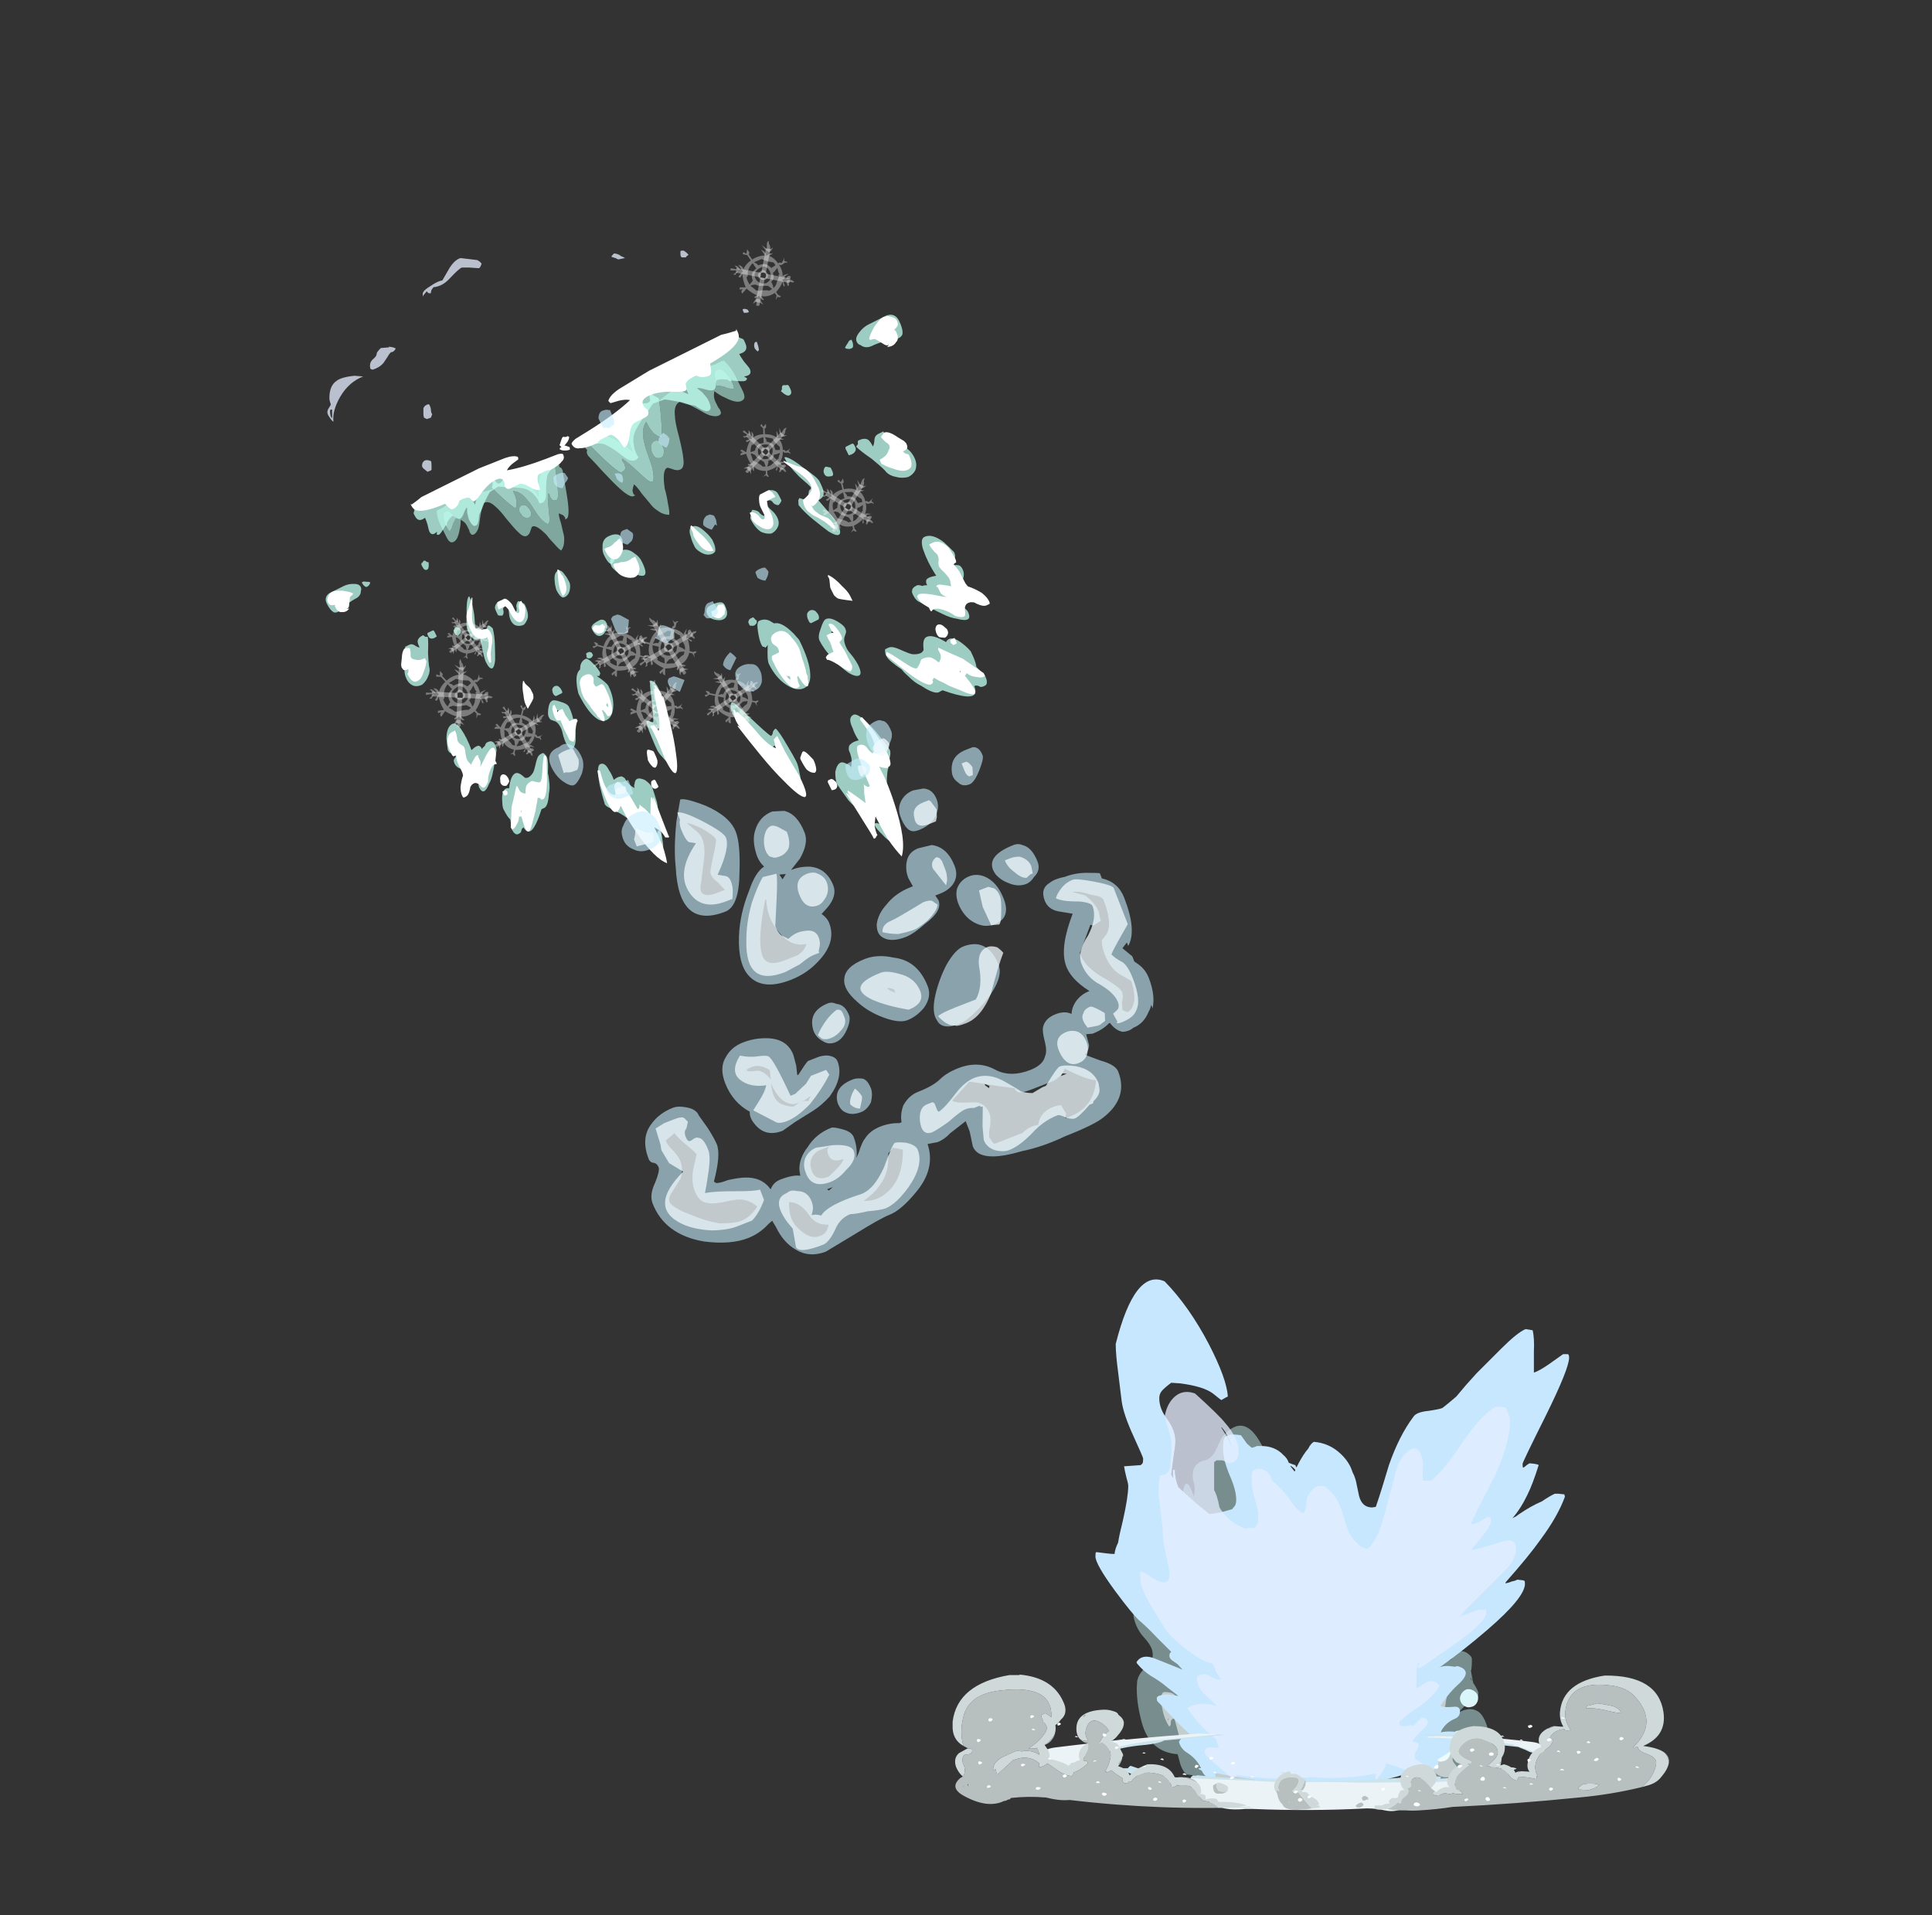 <?xml version="1.0" encoding="UTF-8" standalone="no"?>
<svg xmlns:ffdec="https://www.free-decompiler.com/flash" xmlns:xlink="http://www.w3.org/1999/xlink" ffdec:objectType="frame" height="990.95px" width="999.75px" xmlns="http://www.w3.org/2000/svg">
  <rect width="100%" height="100%" fill="#333333" stroke="none"/>
  <g transform="matrix(1.0, 0.0, 0.0, 1.0, 682.65, 933.5)">
    <use ffdec:characterId="79" height="2.3" transform="matrix(3.73, 2.268, -2.268, 3.73, 70.819, -39.648)" width="2.3" xlink:href="#shape0"/>
    <use ffdec:characterId="79" height="2.3" transform="matrix(3.448, 2.097, -2.097, 3.448, 75.996, -61.026)" width="2.3" xlink:href="#shape0"/>
    <use ffdec:characterId="79" height="2.3" transform="matrix(3.643, 2.216, -2.216, 3.643, 61.358, -33.537)" width="2.3" xlink:href="#shape0"/>
    <use ffdec:characterId="79" height="2.3" transform="matrix(3.618, 2.2, -2.2, 3.618, 38.669, -36.342)" width="2.3" xlink:href="#shape0"/>
    <use ffdec:characterId="328" height="18.45" transform="matrix(-8.761, 4.363, -6.844, -13.743, -106.529, -544.856)" width="19.4" xlink:href="#shape1"/>
    <use ffdec:characterId="328" height="18.45" transform="matrix(7.0, -3.486, -5.468, -10.979, -424.935, -443.241)" width="19.4" xlink:href="#shape1"/>
    <use ffdec:characterId="1474" height="22.0" transform="matrix(7.0, 17.924, 12.061, -4.71, -487.384, -675.478)" width="23.25" xlink:href="#shape2"/>
    <use ffdec:characterId="1475" height="27.35" transform="matrix(5.531, 0.0, 1.896, 7.0, -133.442, -195.85)" width="22.8" xlink:href="#shape3"/>
    <use ffdec:characterId="1475" height="27.35" transform="matrix(5.14, 0.0, 0.0, 3.707, -29.708, -105.362)" width="22.8" xlink:href="#shape3"/>
    <use ffdec:characterId="443" height="42.35" transform="matrix(6.174, 0.0, 0.0, 6.174, -115.799, -271.362)" width="39.7" xlink:href="#shape4"/>
    <use ffdec:characterId="440" height="13.8" transform="matrix(7.0, 0.0, 0.0, 5.13, -190.05, -66.962)" width="53.0" xlink:href="#shape5"/>
    <use ffdec:characterId="1476" height="16.35" transform="matrix(7.0, 0.0, 0.0, 7.0, -513.25, -803.8)" width="31.9" xlink:href="#shape6"/>
    <use ffdec:characterId="1461" height="8.5" transform="matrix(7.0, -3.798, -3.772, -6.951, -650.591, -551.355)" width="77.2" xlink:href="#shape7"/>
    <use ffdec:characterId="1461" height="8.5" transform="matrix(6.682, -3.626, -3.547, -6.536, -638.341, -558.079)" width="77.2" xlink:href="#shape7"/>
    <use ffdec:characterId="1086" height="12.6" transform="matrix(2.029, 0.497, -0.497, 2.029, -423.218, -571.251)" width="11.9" xlink:href="#sprite0"/>
    <use ffdec:characterId="1086" height="12.6" transform="matrix(1.972, -1.335, 1.335, 1.972, -308.412, -796.072)" width="11.9" xlink:href="#sprite0"/>
    <use ffdec:characterId="1086" height="12.6" transform="matrix(2.178, -0.506, 0.506, 2.178, -260.172, -682.673)" width="11.9" xlink:href="#sprite0"/>
    <use ffdec:characterId="1086" height="12.6" transform="matrix(2.171, -0.058, 0.058, 2.171, -299.95, -713.795)" width="11.9" xlink:href="#sprite0"/>
    <use ffdec:characterId="1086" height="12.6" transform="matrix(0.451, -2.162, 2.162, 0.451, -320.41, -562.435)" width="11.9" xlink:href="#sprite0"/>
    <use ffdec:characterId="1086" height="12.6" transform="matrix(0.617, -2.148, 2.148, 0.617, -379.256, -587.776)" width="11.9" xlink:href="#sprite0"/>
    <use ffdec:characterId="1086" height="12.6" transform="matrix(2.273, -0.22, 0.22, 2.273, -358.04, -580.409)" width="11.9" xlink:href="#sprite0"/>
    <use ffdec:characterId="1086" height="12.6" transform="matrix(0.583, -2.335, 2.335, 0.583, -355.595, -588.38)" width="11.9" xlink:href="#sprite0"/>
    <use ffdec:characterId="1086" height="12.6" transform="matrix(1.818, -1.646, 1.646, 1.818, -466.416, -575.948)" width="11.9" xlink:href="#sprite0"/>
    <use ffdec:characterId="1086" height="12.6" transform="matrix(1.798, 0.221, -0.221, 1.798, -449.684, -616.823)" width="11.9" xlink:href="#sprite0"/>
  </g>
  <defs>
    <g id="shape0" transform="matrix(1.0, 0.0, 0.0, 1.0, 1.15, 1.15)">
      <path d="M0.8 -0.85 Q1.15 -0.5 1.15 0.0 1.15 0.5 0.8 0.8 0.5 1.15 0.0 1.15 -0.5 1.15 -0.85 0.8 -1.15 0.5 -1.15 0.0 -1.15 -0.5 -0.85 -0.85 -0.5 -1.15 0.0 -1.15 0.5 -1.15 0.8 -0.85" fill="#e8f6fb" fill-opacity="0.973" fill-rule="evenodd" stroke="none"/>
    </g>
    <g id="shape1" transform="matrix(1.0, 0.0, 0.0, 1.0, 16.15, 16.5)">
      <path d="M-2.9 0.9 L-2.95 0.9 -3.7 1.0 Q-4.75 1.2 -5.95 1.2 L-6.4 1.15 -6.85 1.15 -6.85 1.1 -6.9 1.15 Q-7.05 0.95 -7.1 0.6 L-7.1 0.0 Q-7.1 -0.2 -7.05 -0.25 -7.0 -0.35 -6.8 -0.35 -6.5 -0.35 -6.1 0.0 -5.9 0.15 -5.75 0.35 -5.55 0.2 -5.55 0.0 -5.55 -0.05 -5.55 -0.2 -5.6 -0.3 -5.55 -0.4 -5.5 -0.45 -5.4 -0.45 -5.2 -0.45 -4.95 -0.3 -4.8 -0.2 -4.55 0.05 L-4.15 0.4 Q-3.95 0.55 -3.85 0.55 -3.5 0.55 -3.3 0.2 -3.15 0.0 -3.0 -0.5 -2.8 -1.05 -2.7 -1.2 -2.55 -1.5 -2.3 -1.5 -2.1 -1.5 -1.9 -1.35 -1.75 -1.25 -1.7 -1.25 -1.4 -1.25 -1.1 -1.85 -1.05 -2.05 -0.9 -2.35 -0.8 -2.6 -0.7 -2.7 -0.4 -2.6 -0.25 -2.4 -0.1 -2.25 -0.05 -2.05 L0.1 -1.65 Q0.15 -1.4 0.25 -1.25 0.4 -1.35 0.45 -1.4 0.5 -1.45 0.5 -1.55 L0.45 -1.6 0.55 -1.6 Q0.85 -1.6 1.3 -0.65 1.45 -0.35 1.6 0.0 L1.75 0.3 Q1.75 0.45 1.7 0.45 L1.65 0.5 1.7 0.55 Q1.7 0.6 1.65 0.65 1.65 0.75 1.4 0.8 L0.3 0.85 -1.0 0.85 Q-0.85 0.7 -0.7 0.5 -0.6 0.3 -0.5 0.05 -0.45 -0.15 -0.45 -0.25 -0.3 0.05 0.0 0.3 0.5 0.8 1.05 0.8 1.25 0.8 1.35 0.7 1.4 0.65 1.4 0.55 0.75 -0.7 0.55 -0.7 0.25 -0.7 0.25 -0.55 0.2 -0.5 0.25 -0.4 0.25 -0.3 0.2 -0.3 0.1 -0.4 -0.1 -0.7 L-0.4 -1.2 Q-0.55 -1.45 -0.7 -1.45 -0.85 -1.4 -1.0 -1.05 -1.05 -0.9 -1.1 -0.6 -1.15 -0.3 -1.2 -0.2 -1.35 0.3 -1.8 0.45 -1.8 0.2 -1.85 0.1 -1.9 -0.1 -2.15 -0.25 -2.25 -0.2 -2.6 0.35 -2.85 0.75 -2.9 0.9 M-6.05 0.65 Q-6.0 0.55 -5.95 0.5 -6.1 0.45 -6.3 0.35 -6.5 0.2 -6.55 0.2 -6.7 0.1 -6.75 0.15 -6.8 0.2 -6.8 0.4 -6.8 0.5 -6.75 0.65 -6.65 0.95 -6.4 0.95 -6.15 0.95 -6.1 0.75 L-6.05 0.65 M-2.0 -0.4 Q-1.95 -0.25 -1.7 -0.25 -1.6 -0.25 -1.45 -0.35 -1.35 -0.5 -1.35 -0.6 -1.35 -0.75 -1.45 -0.8 -1.55 -0.85 -1.7 -0.85 -1.8 -0.85 -1.9 -0.75 -2.0 -0.7 -2.0 -0.55 -2.05 -0.45 -2.0 -0.4" fill="#98ccc0" fill-opacity="0.753" fill-rule="evenodd" stroke="none"/>
      <path d="M-1.0 0.85 Q-1.35 1.15 -1.9 1.15 -2.0 1.15 -2.1 1.05 -2.25 1.0 -2.35 1.0 -2.45 1.0 -2.5 1.05 -2.55 1.2 -2.65 1.25 -2.7 1.25 -2.8 1.1 -2.95 1.0 -2.95 0.95 L-2.9 0.9 Q-2.85 0.75 -2.6 0.35 -2.25 -0.2 -2.15 -0.25 -1.9 -0.1 -1.85 0.1 -1.8 0.2 -1.8 0.45 -1.35 0.3 -1.2 -0.2 -1.15 -0.3 -1.1 -0.6 -1.05 -0.9 -1.0 -1.05 -0.85 -1.4 -0.7 -1.45 -0.55 -1.45 -0.4 -1.2 L-0.1 -0.7 Q0.1 -0.4 0.2 -0.3 0.25 -0.3 0.25 -0.4 0.2 -0.5 0.25 -0.55 0.25 -0.7 0.55 -0.7 0.75 -0.7 1.4 0.55 1.4 0.65 1.35 0.7 1.25 0.8 1.05 0.8 0.5 0.8 0.0 0.3 -0.3 0.05 -0.45 -0.25 -0.45 -0.15 -0.5 0.05 -0.6 0.3 -0.7 0.5 -0.85 0.7 -1.0 0.85 M-2.0 -0.4 Q-2.05 -0.45 -2.0 -0.55 -2.0 -0.7 -1.9 -0.75 -1.8 -0.85 -1.7 -0.85 -1.55 -0.85 -1.45 -0.8 -1.35 -0.75 -1.35 -0.6 -1.35 -0.5 -1.45 -0.35 -1.6 -0.25 -1.7 -0.25 -1.95 -0.25 -2.0 -0.4 M-6.05 0.65 L-6.1 0.75 Q-6.15 0.95 -6.4 0.95 -6.65 0.95 -6.75 0.65 -6.8 0.5 -6.8 0.4 -6.8 0.2 -6.75 0.15 -6.7 0.1 -6.55 0.2 -6.5 0.2 -6.3 0.35 -6.1 0.45 -5.95 0.5 -6.0 0.55 -6.05 0.65" fill="#bffff0" fill-opacity="0.753" fill-rule="evenodd" stroke="none"/>
      <path d="M0.0 -11.3 Q0.05 -11.35 0.05 -11.4 0.05 -11.5 -0.1 -11.65 -0.25 -11.85 -0.25 -11.95 -0.25 -12.05 -0.2 -12.15 L-0.1 -12.25 Q0.0 -12.0 0.25 -11.6 0.5 -11.15 0.6 -10.95 1.0 -10.2 1.0 -9.65 1.0 -9.6 0.95 -9.45 0.85 -9.3 0.75 -9.3 0.65 -9.3 0.3 -9.95 -0.15 -10.75 -0.3 -10.9 -0.4 -10.9 -0.5 -10.8 -0.6 -10.75 -0.7 -10.75 -0.8 -10.9 -0.85 -11.45 -0.9 -11.85 -0.9 -12.05 -0.9 -12.2 -0.8 -12.4 -0.7 -12.7 -0.55 -12.8 -0.55 -12.55 -0.5 -12.05 L-0.45 -11.3 -0.45 -11.25 0.0 -11.25 0.0 -11.3 M0.3 -10.85 Q0.4 -10.45 0.5 -10.2 L0.55 -10.15 0.55 -10.25 Q0.55 -10.35 0.5 -10.5 0.45 -10.75 0.3 -10.85 M3.25 -3.4 Q3.25 -3.2 3.1 -3.15 2.9 -3.05 2.5 -3.05 2.05 -3.05 1.85 -3.35 1.7 -3.5 1.7 -3.7 1.7 -4.0 1.8 -4.1 1.9 -4.2 2.1 -4.1 2.25 -4.05 2.35 -3.85 2.45 -3.7 2.45 -3.5 L2.5 -3.5 Q2.45 -3.6 2.55 -3.7 2.6 -3.8 2.8 -3.8 2.95 -3.8 3.15 -3.6 3.25 -3.45 3.25 -3.4 M0.1 0.6 Q-0.1 0.4 -0.2 0.2 -0.55 0.55 -1.5 1.0 -2.35 1.4 -2.7 1.4 -3.2 1.4 -3.85 1.05 -4.2 0.85 -4.45 0.65 -4.45 0.85 -4.6 1.05 -4.75 1.4 -5.15 1.4 -5.2 1.4 -5.35 1.3 -5.55 1.2 -5.6 1.15 L-5.8 1.15 Q-5.8 1.25 -5.7 1.3 -5.85 1.4 -6.0 1.45 -6.2 1.5 -6.4 1.5 -6.55 1.5 -6.8 1.4 -6.9 1.4 -6.95 1.35 -7.05 1.35 -7.15 1.4 -7.25 1.45 -7.35 1.5 L-7.35 1.55 Q-7.35 1.65 -7.4 1.65 -7.45 1.65 -7.55 1.7 L-8.05 1.7 Q-8.15 1.65 -8.25 1.55 -8.35 1.5 -8.35 1.45 -8.35 1.25 -8.3 1.2 -8.2 1.05 -7.8 1.1 -7.8 1.0 -7.85 0.8 -7.95 0.55 -7.95 0.5 -7.95 0.25 -7.5 0.35 L-7.6 0.25 Q-7.55 0.2 -7.45 0.2 -7.35 0.2 -6.85 0.4 L-6.85 0.45 -6.8 0.4 Q-6.7 0.4 -6.65 0.5 -6.3 0.65 -6.1 0.65 L-5.95 0.5 Q-5.85 0.4 -5.75 0.4 -5.6 0.4 -5.35 0.55 -5.1 0.7 -5.0 0.7 L-5.15 0.5 Q-5.25 0.25 -5.25 0.2 -5.25 -0.15 -5.05 -0.15 -4.85 -0.2 -4.5 0.2 L-4.4 0.25 Q-4.25 0.3 -3.85 0.55 -3.45 0.75 -3.2 0.85 L-2.55 0.9 -2.0 0.7 Q-1.25 0.45 -1.0 0.3 -0.75 0.15 -0.65 -0.1 -0.55 -0.3 -0.6 -0.5 -0.35 -0.6 -0.1 -0.45 0.0 -0.4 0.25 -0.05 0.5 0.25 0.7 0.4 1.05 0.6 1.45 0.55 1.35 0.65 1.1 0.75 0.85 0.8 0.75 0.8 0.4 0.8 0.1 0.6 M-11.8 -12.5 Q-11.75 -12.6 -11.6 -12.6 -11.4 -12.6 -11.35 -12.55 -11.25 -12.45 -11.1 -12.45 -11.05 -12.85 -10.5 -12.65 -10.1 -12.5 -9.5 -12.1 -9.45 -12.1 -9.35 -12.1 -9.05 -12.15 -8.6 -11.65 -8.35 -11.45 -8.2 -11.15 -8.1 -11.0 -8.05 -10.85 -7.65 -10.4 -7.65 -10.25 L-7.65 -10.15 -7.7 -10.05 -7.75 -10.0 Q-7.8 -10.0 -7.9 -10.0 -8.1 -10.0 -8.25 -10.1 -8.35 -10.15 -8.6 -10.35 -8.8 -10.5 -8.9 -10.55 -9.15 -10.65 -9.35 -10.65 -9.45 -10.65 -9.55 -10.6 L-9.65 -10.45 Q-9.8 -10.25 -10.0 -10.25 -10.35 -10.25 -10.8 -10.7 -10.9 -10.65 -11.0 -10.65 -11.3 -10.65 -11.55 -11.0 -11.7 -11.2 -11.75 -11.35 -11.75 -11.75 -11.65 -11.9 -11.75 -12.1 -11.85 -12.3 -11.85 -12.45 -11.8 -12.5 M-11.05 -11.9 L-10.85 -11.6 Q-10.75 -11.45 -10.6 -11.35 -10.4 -11.25 -9.8 -11.25 L-9.25 -11.25 Q-9.4 -11.35 -9.95 -11.8 -10.35 -12.15 -10.6 -12.25 -10.65 -12.2 -10.75 -12.05 -10.9 -11.95 -11.05 -11.9 M-3.55 -15.95 Q-3.35 -15.8 -3.25 -15.55 -3.1 -15.3 -3.1 -15.15 -3.05 -15.15 -3.05 -15.1 L-3.15 -15.1 Q-3.4 -15.1 -3.55 -15.5 -3.6 -15.75 -3.6 -16.0 L-3.55 -15.95 M-3.9 -15.95 Q-3.75 -16.05 -3.6 -16.0 -3.9 -15.75 -4.15 -14.9 -4.25 -14.65 -4.35 -14.35 L-4.4 -14.1 -4.4 -14.0 -4.35 -14.05 Q-4.0 -14.15 -3.55 -14.35 L-3.1 -14.6 Q-2.7 -14.6 -2.45 -14.0 -2.4 -13.8 -2.35 -13.6 -2.3 -13.4 -2.3 -13.35 -2.3 -13.2 -2.5 -12.95 -2.75 -12.75 -2.95 -12.75 -3.1 -12.75 -3.25 -12.9 -3.35 -12.95 -3.35 -13.05 -3.5 -12.95 -3.6 -12.75 -3.65 -12.6 -3.65 -12.5 -3.75 -12.35 -3.85 -12.35 -4.05 -12.3 -4.35 -12.35 -4.3 -12.1 -4.35 -11.9 -4.35 -11.5 -4.7 -11.5 -5.0 -11.5 -5.35 -12.3 -5.5 -12.7 -5.6 -13.1 -5.6 -13.2 -5.4 -13.35 L-4.95 -13.75 Q-4.3 -14.4 -4.15 -15.2 -4.05 -15.8 -3.9 -15.95 M-5.2 -13.2 L-5.15 -13.25 -5.05 -13.3 -5.1 -13.3 -5.2 -13.25 -5.2 -13.2 M-12.4 -9.2 Q-12.35 -9.2 -12.15 -9.1 -11.9 -8.95 -11.8 -8.95 -11.75 -8.95 -11.75 -9.0 L-11.75 -9.1 Q-11.75 -9.15 -12.15 -9.55 -12.55 -10.0 -12.55 -10.1 -12.55 -10.55 -11.85 -10.15 -11.6 -10.05 -11.3 -9.8 -11.05 -9.6 -10.95 -9.5 -10.95 -9.4 -11.1 -9.4 -10.7 -9.3 -10.5 -9.1 -10.35 -9.0 -10.35 -8.8 -10.35 -8.65 -10.4 -8.65 -10.45 -8.55 -10.75 -8.55 -10.85 -8.55 -11.0 -8.65 -11.1 -8.65 -11.25 -8.7 L-11.25 -8.65 Q-11.25 -8.6 -11.3 -8.55 -11.4 -8.45 -11.9 -8.55 -11.85 -8.3 -11.85 -8.0 -11.85 -7.8 -11.9 -7.55 -12.0 -7.2 -12.25 -7.2 -12.7 -7.2 -13.05 -7.65 -13.2 -7.9 -13.3 -8.1 -13.3 -8.2 -13.25 -8.25 L-13.0 -8.5 Q-13.2 -8.55 -13.25 -8.6 -13.3 -8.65 -13.3 -8.75 -13.3 -8.95 -13.0 -9.1 -12.75 -9.2 -12.4 -9.2 M-12.6 -7.9 Q-12.45 -7.7 -12.35 -7.65 L-12.35 -7.75 -12.5 -7.85 -12.6 -7.9 M-13.4 -5.05 Q-13.2 -5.15 -12.9 -5.15 -12.55 -5.1 -12.3 -4.95 -12.0 -4.8 -11.95 -4.6 -11.85 -4.4 -11.6 -4.05 -11.25 -3.65 -11.15 -3.45 L-11.3 -3.4 Q-11.35 -3.3 -11.4 -3.3 -11.8 -3.3 -11.9 -3.45 -11.95 -3.55 -11.95 -3.7 -12.05 -3.65 -12.1 -3.6 L-12.2 -3.5 Q-12.3 -3.4 -12.5 -3.4 -12.7 -3.4 -12.8 -3.4 -12.8 -3.5 -12.8 -3.55 -12.75 -3.65 -12.7 -3.7 -13.25 -4.0 -13.45 -4.2 -13.65 -4.4 -13.65 -4.65 -13.65 -4.9 -13.4 -5.05 M-13.1 -4.7 Q-13.15 -4.65 -13.15 -4.6 -13.15 -4.5 -13.0 -4.35 -12.85 -4.15 -12.8 -4.05 L-12.35 -4.45 Q-12.55 -4.5 -12.85 -4.6 L-13.05 -4.65 -13.1 -4.7 M-16.0 -0.75 Q-15.85 -0.85 -15.55 -0.8 L-15.0 -0.7 Q-14.55 -0.65 -14.3 -0.65 -13.9 -0.65 -13.75 -0.45 -13.65 -0.4 -13.65 -0.3 -13.65 -0.15 -14.0 -0.05 -14.3 0.05 -14.65 0.05 L-15.7 0.05 Q-16.15 0.0 -16.15 -0.3 -16.15 -0.6 -16.0 -0.75 M-15.75 -0.4 L-15.7 -0.4 Q-15.5 -0.4 -15.4 -0.45 L-15.4 -0.55 -15.55 -0.55 -15.7 -0.5 Q-15.75 -0.45 -15.75 -0.4 M-12.95 -0.3 Q-13.05 -0.25 -13.2 -0.2 -13.3 -0.15 -13.35 -0.15 L-13.45 -0.15 -13.45 -0.2 Q-13.45 -0.3 -13.35 -0.4 -13.2 -0.45 -13.0 -0.35 L-12.95 -0.3 M-2.2 -9.55 Q-1.9 -9.2 -1.9 -8.7 -1.9 -8.55 -2.3 -8.1 -2.2 -8.15 -2.1 -8.15 -2.1 -8.1 -2.05 -8.1 -2.0 -8.1 -2.0 -8.0 -2.0 -7.85 -2.15 -7.55 -2.3 -7.25 -2.45 -7.25 -2.75 -7.25 -2.95 -7.4 -3.05 -7.5 -3.1 -7.55 -3.45 -7.6 -3.7 -8.0 -3.8 -8.15 -3.85 -8.3 -3.9 -8.4 -3.9 -8.45 -3.9 -9.25 -3.6 -9.65 -3.35 -10.0 -2.9 -9.95 -2.5 -9.9 -2.2 -9.55 M-2.6 -9.35 Q-2.65 -9.25 -2.7 -9.2 -2.8 -9.05 -2.95 -9.0 -3.1 -9.1 -3.1 -9.25 L-3.1 -9.4 Q-3.05 -9.45 -3.1 -9.5 L-3.3 -9.5 Q-3.3 -9.3 -3.35 -8.85 L-3.4 -8.4 Q-3.35 -8.3 -3.25 -8.25 -3.1 -8.05 -2.95 -8.05 -2.95 -8.1 -2.95 -8.25 L-3.0 -8.45 Q-3.0 -8.65 -2.95 -8.75 -2.8 -8.9 -2.4 -8.9 -2.45 -8.95 -2.5 -9.1 L-2.6 -9.35 M-5.5 -9.9 Q-5.5 -9.7 -5.5 -9.6 -5.5 -9.45 -5.55 -9.15 -5.65 -8.9 -5.75 -8.8 -5.7 -8.7 -5.65 -8.65 L-5.45 -8.8 Q-5.3 -8.9 -5.3 -8.95 -5.3 -9.0 -5.4 -9.05 -5.45 -9.15 -5.45 -9.2 -5.45 -9.25 -5.4 -9.35 -5.35 -9.45 -5.2 -9.5 -5.25 -9.55 -5.35 -9.75 L-5.5 -9.9 M-6.1 -10.05 Q-6.1 -10.4 -5.9 -10.4 -5.7 -10.4 -5.45 -10.15 -5.2 -9.85 -5.05 -9.5 -4.85 -9.1 -4.85 -8.75 -4.85 -8.6 -5.2 -8.4 -5.5 -8.2 -5.65 -8.2 -5.9 -8.2 -6.15 -8.45 -6.35 -8.65 -6.35 -8.75 -6.35 -8.85 -6.3 -8.9 L-6.15 -9.0 Q-5.95 -9.1 -5.95 -9.4 -5.95 -9.5 -6.05 -9.75 -6.1 -9.95 -6.1 -10.05 M-5.4 -7.95 Q-5.4 -8.05 -5.3 -8.1 L-4.85 -8.1 -4.8 -8.05 -4.8 -7.95 Q-4.8 -7.85 -4.9 -7.75 -5.0 -7.7 -5.1 -7.7 -5.25 -7.7 -5.35 -7.8 -5.4 -7.9 -5.4 -7.95 M-1.95 -7.1 Q-2.0 -7.05 -2.1 -7.05 -2.2 -7.05 -2.25 -7.05 -2.3 -7.1 -2.3 -7.15 L-2.35 -7.2 Q-2.3 -7.3 -2.2 -7.3 -2.1 -7.35 -1.9 -7.25 L-1.9 -7.2 Q-1.9 -7.1 -1.95 -7.1 M-0.2 -6.15 Q-0.3 -6.05 -0.5 -6.05 -1.0 -6.05 -1.15 -6.15 -1.2 -6.2 -1.2 -6.25 -1.2 -6.5 -1.05 -6.6 -0.9 -6.7 -0.65 -6.65 -0.45 -6.6 -0.3 -6.5 -0.15 -6.4 -0.15 -6.3 -0.15 -6.2 -0.2 -6.15 M-11.5 -9.4 L-11.4 -9.45 Q-11.95 -9.85 -12.05 -9.9 -12.1 -9.75 -11.9 -9.65 -11.6 -9.5 -11.5 -9.4 M-8.3 -5.0 Q-8.45 -5.35 -8.45 -5.5 -8.45 -5.85 -8.25 -5.85 -8.1 -5.85 -7.85 -5.6 -7.65 -5.35 -7.4 -5.0 -7.15 -4.65 -7.05 -4.35 L-7.15 -4.2 -7.25 -4.15 Q-7.45 -4.25 -7.5 -4.35 L-7.6 -4.55 -7.7 -4.55 Q-7.7 -4.2 -7.85 -4.1 -7.9 -4.05 -8.0 -4.05 L-8.05 -4.0 Q-8.05 -3.95 -7.75 -3.5 -7.5 -3.0 -7.5 -2.8 L-7.5 -2.7 -7.55 -2.7 Q-7.8 -2.8 -8.2 -3.35 -8.6 -3.8 -8.6 -3.95 -8.6 -4.25 -8.55 -4.3 -8.5 -4.5 -8.1 -4.5 L-8.3 -5.0 M-9.1 -3.65 Q-9.15 -3.6 -9.25 -3.6 L-9.45 -3.7 Q-9.45 -3.75 -9.45 -3.8 -9.45 -3.9 -9.4 -3.95 -9.35 -4.0 -9.2 -3.95 -9.15 -3.95 -9.05 -3.9 -9.0 -3.85 -9.0 -3.8 -9.0 -3.7 -9.1 -3.65 M-6.35 -3.8 Q-6.35 -3.9 -6.35 -3.95 -6.3 -4.0 -6.1 -4.05 -5.95 -4.0 -5.9 -3.9 -5.9 -3.85 -5.85 -3.8 -5.8 -3.75 -5.6 -3.75 L-5.55 -3.75 -5.55 -3.85 Q-5.55 -3.95 -5.65 -4.1 -5.75 -4.25 -5.75 -4.4 -5.75 -4.6 -5.55 -4.7 -5.35 -4.8 -5.1 -4.8 -4.85 -4.75 -4.65 -4.6 -4.45 -4.4 -4.45 -4.05 -4.45 -4.0 -4.6 -3.9 -4.7 -3.8 -4.75 -3.8 -4.9 -3.85 -5.0 -3.95 -5.05 -4.1 -5.15 -4.15 L-5.35 -4.15 Q-5.35 -4.1 -5.3 -3.95 -5.25 -3.85 -5.25 -3.75 -5.25 -3.7 -5.5 -3.55 -5.7 -3.45 -5.85 -3.45 -6.15 -3.45 -6.3 -3.6 -6.35 -3.65 -6.35 -3.8 M-11.05 -3.3 L-11.1 -3.35 -11.1 -3.45 Q-11.1 -3.5 -11.05 -3.55 -10.9 -3.65 -10.6 -3.6 L-10.6 -3.35 -10.65 -3.3 Q-10.75 -3.3 -10.85 -3.3 L-11.05 -3.3 M-9.35 -0.55 L-9.4 -0.6 Q-9.4 -0.65 -9.4 -0.7 -9.4 -0.8 -9.35 -0.85 -9.3 -0.9 -9.2 -0.9 -9.05 -0.9 -8.9 -0.65 L-9.0 -0.6 Q-9.05 -0.5 -9.15 -0.5 L-9.3 -0.55 -9.35 -0.55 M-1.65 -4.5 Q-1.45 -4.45 -1.3 -4.3 -1.15 -4.15 -1.15 -4.05 -1.15 -3.8 -1.2 -3.7 -1.25 -3.4 -1.5 -3.4 -1.8 -3.4 -2.0 -3.75 -2.1 -3.9 -2.15 -4.1 -2.15 -4.4 -2.0 -4.5 -1.85 -4.55 -1.65 -4.5" fill="#bffff0" fill-opacity="0.753" fill-rule="evenodd" stroke="none"/>
      <path d="M1.0 -10.1 L0.95 -10.2 Q1.0 -10.05 1.0 -9.95 1.0 -9.85 0.95 -9.75 0.9 -9.6 0.9 -9.55 L0.8 -9.55 0.8 -9.7 Q0.8 -9.75 0.8 -9.7 L0.75 -9.65 Q0.6 -9.8 0.5 -10.05 0.45 -10.15 0.3 -10.5 0.1 -11.1 -0.25 -11.35 -0.25 -11.25 -0.3 -11.2 L-0.35 -11.05 -0.55 -11.0 -0.6 -11.0 Q-0.6 -11.2 -0.6 -11.6 L-0.65 -12.1 Q-0.7 -12.45 -0.7 -12.55 -0.7 -13.3 -0.45 -13.25 -0.2 -13.15 0.15 -12.45 0.4 -12.0 0.65 -11.3 0.9 -10.6 1.05 -10.1 L1.0 -10.1 M3.1 -3.35 L3.1 -3.35 3.0 -3.35 Q2.85 -3.4 2.7 -3.4 2.4 -3.5 2.1 -3.45 L1.9 -3.45 1.9 -3.55 Q1.9 -3.85 2.05 -3.95 2.25 -4.1 2.5 -4.05 2.75 -4.0 2.95 -3.85 3.15 -3.7 3.15 -3.45 3.15 -3.35 3.1 -3.35 M1.95 1.0 L1.1 1.05 Q-0.5 1.15 -1.55 1.35 -1.35 1.45 -1.0 1.5 L-0.55 1.55 -0.5 1.65 Q-0.7 1.8 -1.3 1.85 L-3.15 1.95 -7.4 1.95 -7.75 1.9 -8.2 1.85 -8.25 1.9 Q-8.25 1.85 -8.25 1.8 -8.25 1.6 -8.0 1.5 -7.55 1.3 -6.2 1.25 L-6.1 1.05 Q-6.0 0.9 -5.9 0.9 -5.6 0.9 -5.4 1.0 L-5.25 1.1 Q-5.2 1.1 -5.15 1.1 -4.55 1.1 -4.55 0.95 -4.5 0.9 -4.5 0.85 -4.5 0.8 -4.35 0.8 -4.3 0.8 -4.1 0.85 L-3.65 1.0 Q-3.0 1.2 -2.5 1.2 -2.05 1.2 -2.05 1.0 -2.05 0.95 -2.1 0.85 L-2.15 0.8 Q-2.15 0.6 -1.85 0.6 L-1.25 0.6 Q-1.1 0.6 -0.95 0.5 -0.85 0.45 -0.7 0.3 -0.55 0.15 -0.45 0.1 -0.3 0.0 -0.15 0.0 -0.1 0.2 -0.05 0.35 0.05 0.55 0.2 0.6 L0.8 0.6 1.0 0.55 Q1.65 0.55 1.95 0.65 2.25 0.7 2.25 0.9 2.25 0.95 1.95 1.0 M2.2 1.15 Q2.3 1.05 2.5 1.0 2.65 0.95 2.8 0.95 L2.85 1.05 Q2.55 1.25 2.5 1.25 L2.35 1.2 Q2.3 1.2 2.25 1.2 L2.2 1.15 M-11.85 -12.3 Q-11.7 -12.35 -11.4 -12.2 -11.15 -12.1 -11.05 -11.95 L-10.9 -12.0 Q-11.3 -13.1 -10.45 -12.45 L-10.25 -12.3 Q-10.1 -12.2 -9.9 -12.05 -9.75 -11.9 -9.55 -11.75 L-9.4 -11.6 Q-9.35 -11.6 -9.25 -11.65 L-9.25 -11.7 Q-9.2 -11.75 -9.1 -11.75 -8.85 -11.75 -8.35 -11.15 -8.15 -10.9 -7.65 -10.2 L-7.75 -10.1 Q-7.9 -10.2 -8.3 -10.65 -8.65 -11.05 -8.8 -11.05 -8.85 -11.05 -9.05 -10.95 -9.2 -10.85 -9.25 -10.85 -9.65 -10.85 -9.8 -11.0 L-9.9 -11.1 Q-9.95 -11.2 -10.0 -11.2 -10.25 -11.1 -10.25 -10.95 -10.25 -10.85 -10.25 -10.8 L-10.3 -10.75 Q-10.8 -11.15 -11.2 -11.45 -11.5 -11.8 -11.85 -12.2 L-11.85 -12.3 M-2.95 -15.5 L-2.85 -15.55 -2.75 -15.55 -2.75 -15.45 Q-2.75 -15.4 -2.65 -14.75 L-2.5 -13.75 Q-2.6 -13.8 -2.65 -13.95 L-2.6 -13.75 -2.65 -13.7 Q-2.85 -13.9 -3.2 -14.35 -3.25 -14.25 -3.35 -14.05 -3.55 -13.8 -3.55 -13.75 -3.6 -13.85 -3.7 -13.9 L-3.8 -13.9 Q-3.85 -13.25 -3.9 -13.1 -4.0 -12.5 -4.2 -12.5 -4.45 -12.5 -4.55 -12.65 L-4.6 -12.8 Q-4.65 -12.9 -4.7 -12.95 -4.9 -12.9 -5.0 -12.7 -5.05 -12.55 -5.05 -12.4 -5.05 -12.3 -5.0 -12.1 -4.95 -11.9 -4.9 -11.75 L-4.95 -11.7 Q-5.0 -11.7 -5.05 -11.7 -5.4 -12.4 -5.4 -13.2 -5.4 -13.35 -5.35 -13.45 -5.3 -13.6 -5.15 -13.6 L-5.1 -13.6 -5.1 -13.65 Q-5.05 -13.6 -5.0 -13.6 -4.85 -13.55 -4.7 -13.45 -4.7 -13.6 -4.7 -13.9 -4.65 -14.4 -4.55 -14.8 -4.25 -16.1 -3.65 -16.5 -3.5 -16.2 -3.4 -15.75 -3.35 -15.3 -3.35 -14.9 -3.2 -15.05 -3.1 -15.15 -3.0 -15.35 -3.0 -15.5 L-2.95 -15.5 M-1.9 -13.45 L-1.9 -13.15 -1.95 -13.1 -2.1 -13.1 Q-2.2 -13.1 -2.25 -13.2 -2.3 -13.25 -2.3 -13.3 -2.3 -13.4 -2.2 -13.45 -2.1 -13.5 -1.9 -13.45 M-1.75 -12.25 Q-1.75 -12.45 -1.65 -12.6 -1.55 -12.7 -1.45 -12.65 -1.3 -12.6 -1.2 -12.45 -1.15 -12.3 -1.15 -12.05 -1.15 -12.0 -1.25 -11.95 -1.4 -11.85 -1.45 -11.85 -1.55 -11.85 -1.65 -12.05 -1.7 -12.15 -1.75 -12.25 M-13.8 -10.1 Q-13.8 -10.2 -13.75 -10.2 L-13.6 -10.2 Q-13.4 -10.2 -13.15 -10.0 -13.05 -9.9 -13.0 -9.9 -12.9 -9.85 -12.75 -9.85 -12.6 -9.85 -12.5 -9.95 -12.45 -10.0 -12.4 -10.1 -12.35 -10.2 -12.25 -10.2 -12.1 -10.2 -11.85 -10.05 -11.7 -9.85 -11.45 -9.7 -11.05 -9.45 -10.85 -9.55 -10.8 -9.55 -10.8 -9.5 L-10.8 -9.4 Q-10.75 -9.35 -10.65 -9.25 -10.5 -9.1 -10.5 -8.95 L-10.5 -8.9 Q-10.55 -8.85 -10.65 -8.85 -10.8 -8.85 -11.25 -9.05 -11.75 -9.3 -11.9 -9.35 -11.75 -9.25 -11.7 -9.15 L-11.7 -8.9 -11.65 -8.9 Q-11.65 -8.85 -11.75 -8.85 -11.85 -8.85 -12.05 -8.95 -12.3 -9.05 -12.35 -9.1 L-12.4 -9.0 Q-12.45 -8.9 -12.45 -8.85 -12.45 -8.75 -12.35 -8.55 -12.25 -8.4 -12.25 -8.3 -12.25 -8.25 -12.35 -8.15 -12.45 -8.05 -12.45 -7.95 -12.45 -7.9 -12.35 -7.75 -12.3 -7.6 -12.3 -7.5 L-12.5 -7.5 Q-12.95 -7.5 -13.15 -7.9 -13.2 -8.1 -13.2 -8.35 -13.2 -8.4 -13.15 -8.45 L-12.95 -8.45 Q-13.1 -8.6 -13.1 -8.9 L-13.1 -9.15 Q-13.1 -9.25 -13.15 -9.35 -13.4 -9.5 -13.65 -9.75 -13.8 -9.95 -13.8 -10.1 M-13.25 -4.9 Q-13.1 -4.95 -12.85 -4.9 -12.65 -4.85 -12.35 -4.65 -12.1 -4.5 -11.95 -4.35 L-11.95 -4.2 Q-12.4 -4.2 -12.6 -4.05 -12.75 -4.0 -12.75 -3.9 -12.75 -3.85 -12.65 -3.75 -12.6 -3.65 -12.55 -3.55 -12.6 -3.5 -12.65 -3.5 L-12.8 -3.45 Q-13.05 -3.45 -13.35 -3.8 L-13.55 -4.0 -13.6 -4.1 Q-13.6 -4.2 -13.55 -4.25 -13.5 -4.3 -13.25 -4.3 -13.3 -4.4 -13.4 -4.45 -13.45 -4.45 -13.45 -4.5 -13.45 -4.8 -13.25 -4.9 M-16.05 -0.25 Q-16.05 -0.35 -16.0 -0.4 -15.95 -0.45 -15.7 -0.5 L-15.75 -0.55 -15.75 -0.6 Q-15.75 -0.85 -15.5 -0.9 -15.25 -1.0 -14.95 -0.9 L-15.0 -0.9 -15.15 -0.85 Q-15.0 -0.9 -14.9 -0.8 -14.85 -0.75 -14.75 -0.65 -14.65 -0.55 -14.6 -0.5 -14.5 -0.45 -14.35 -0.45 L-14.3 -0.4 Q-14.4 -0.3 -14.85 -0.1 -15.3 0.05 -15.45 0.05 -15.7 0.05 -15.85 -0.05 -16.05 -0.15 -16.05 -0.25 M-2.85 -9.8 Q-2.85 -9.85 -2.7 -9.85 -2.35 -9.85 -2.2 -9.25 -2.15 -9.05 -2.15 -8.85 L-2.15 -8.65 Q-2.15 -8.55 -2.25 -8.5 L-2.65 -8.5 Q-2.7 -8.45 -2.7 -8.35 -2.7 -8.3 -2.6 -8.2 -2.55 -8.15 -2.55 -8.1 -2.55 -7.85 -3.0 -7.85 -3.5 -7.85 -3.6 -8.25 -3.7 -8.45 -3.7 -8.65 -3.7 -8.75 -3.6 -9.05 -3.55 -9.35 -3.45 -9.55 -3.45 -9.7 -3.4 -9.7 -3.3 -9.95 -3.2 -9.95 -3.05 -9.95 -3.0 -9.5 L-2.95 -9.5 Q-2.9 -9.55 -2.9 -9.6 -2.85 -9.65 -2.85 -9.8 M-2.45 -9.3 Q-2.45 -9.35 -2.5 -9.45 L-2.55 -9.5 -2.6 -9.4 Q-2.6 -9.35 -2.5 -9.35 L-2.45 -9.3 M-5.6 -10.15 Q-5.45 -10.1 -5.15 -9.75 -4.85 -9.45 -4.75 -9.45 L-4.75 -9.35 -4.9 -9.3 -5.25 -9.3 Q-5.25 -9.2 -5.3 -9.05 -5.3 -8.8 -5.3 -8.7 L-5.5 -8.7 Q-5.7 -8.7 -5.7 -8.75 -5.7 -8.7 -5.65 -8.65 -5.65 -8.6 -5.65 -8.5 -5.65 -8.45 -5.65 -8.4 L-5.75 -8.4 Q-5.9 -8.45 -5.95 -8.65 -6.0 -8.8 -6.0 -8.9 -6.0 -9.0 -5.95 -9.05 L-5.75 -9.1 Q-5.75 -9.2 -5.8 -9.45 -5.8 -9.65 -5.8 -9.8 -5.8 -9.95 -5.8 -10.0 -5.75 -10.1 -5.6 -10.15 M-1.15 -6.3 Q-1.15 -6.4 -1.05 -6.45 -1.0 -6.55 -0.85 -6.55 -0.6 -6.65 -0.35 -6.4 L-0.4 -6.25 -0.65 -6.25 Q-0.8 -6.2 -0.9 -6.15 L-1.1 -6.2 Q-1.15 -6.2 -1.15 -6.3 M-10.8 -11.8 Q-10.75 -11.75 -10.75 -11.85 L-10.75 -11.85 Q-10.75 -11.8 -10.8 -11.8 M-11.0 -10.8 L-11.05 -10.7 -11.3 -10.7 -11.3 -10.8 Q-11.3 -10.9 -11.25 -10.9 L-11.1 -10.9 Q-11.05 -10.9 -11.05 -10.85 L-11.0 -10.8 M-10.85 -10.55 Q-10.7 -10.5 -10.6 -10.45 -10.55 -10.4 -10.55 -10.3 -10.55 -10.25 -10.6 -10.15 -10.7 -10.05 -10.8 -10.05 -11.0 -10.05 -11.1 -10.25 -11.15 -10.3 -11.15 -10.35 -11.15 -10.45 -11.05 -10.5 -10.95 -10.55 -10.85 -10.55 M-7.35 -7.85 L-7.35 -8.05 Q-6.75 -7.8 -6.7 -7.75 -6.65 -7.7 -6.6 -7.6 L-6.6 -7.35 Q-6.6 -7.3 -6.7 -7.15 -6.8 -7.0 -6.75 -6.95 L-6.8 -6.9 Q-7.05 -7.1 -7.2 -7.45 -7.35 -7.7 -7.35 -7.85 M-7.3 -4.5 Q-7.3 -4.35 -7.4 -4.25 -7.5 -4.25 -7.7 -4.2 -7.9 -4.15 -8.0 -4.1 -8.1 -4.05 -8.1 -3.9 -8.1 -3.7 -7.8 -3.35 -7.45 -2.95 -7.35 -2.8 L-7.4 -2.8 -7.9 -3.15 Q-8.1 -3.25 -8.2 -3.35 -8.3 -3.45 -8.35 -3.6 -8.4 -3.7 -8.4 -3.95 L-8.4 -4.1 Q-8.4 -4.2 -8.35 -4.3 -8.2 -4.55 -7.7 -4.6 L-7.65 -4.55 -7.65 -4.65 Q-7.65 -4.75 -7.75 -4.85 -7.8 -4.95 -7.95 -5.05 -8.1 -5.15 -8.15 -5.2 -8.25 -5.35 -8.25 -5.45 L-8.25 -5.6 -8.15 -5.6 Q-8.05 -5.45 -7.9 -5.25 -7.85 -5.2 -7.65 -5.0 -7.45 -4.85 -7.4 -4.75 -7.3 -4.65 -7.3 -4.5 M-6.15 -3.75 L-5.65 -3.75 Q-5.6 -3.85 -5.55 -3.95 -5.55 -4.0 -5.55 -4.15 -5.55 -4.4 -5.4 -4.55 -5.15 -4.75 -4.8 -4.5 -4.7 -4.4 -4.6 -4.3 -4.5 -4.15 -4.5 -4.1 -4.5 -4.05 -4.55 -4.0 -4.55 -3.95 -4.55 -3.9 L-4.55 -3.85 Q-4.6 -3.85 -4.65 -3.85 -4.8 -3.9 -4.9 -4.05 -4.95 -4.25 -5.05 -4.25 -5.2 -4.25 -5.2 -4.1 -5.2 -3.9 -5.2 -3.85 -5.2 -3.75 -5.3 -3.6 -5.4 -3.45 -5.5 -3.45 L-6.0 -3.45 -6.05 -3.5 Q-6.05 -3.55 -6.1 -3.55 L-6.15 -3.75 M-1.95 -4.35 L-1.95 -4.45 Q-1.5 -4.4 -1.4 -4.0 -1.35 -3.85 -1.35 -3.7 L-1.4 -3.6 Q-1.4 -3.5 -1.4 -3.45 L-1.4 -3.4 Q-1.45 -3.35 -1.5 -3.35 -1.7 -3.7 -1.8 -3.85 -1.95 -4.15 -1.95 -4.35" fill="#ffffff" fill-rule="evenodd" stroke="none"/>
    </g>
    <g id="shape2" transform="matrix(1.0, 0.0, 0.0, 1.0, -0.1, 14.4)">
      <path d="M5.9 -7.2 L5.9 -7.0 5.85 -7.0 Q5.75 -6.9 5.6 -6.8 L5.4 -7.05 5.35 -7.15 5.35 -7.35 5.4 -7.45 5.75 -7.45 5.85 -7.4 5.9 -7.2 M8.1 -11.25 Q8.1 -11.95 8.65 -11.8 8.85 -11.75 9.0 -11.6 9.2 -11.4 9.2 -11.25 9.2 -11.1 9.0 -10.8 8.8 -10.55 8.6 -10.55 8.25 -10.55 8.1 -10.9 8.05 -11.05 8.1 -11.25 M1.55 -7.2 Q1.5 -7.05 1.45 -7.0 L1.3 -7.05 Q1.25 -7.1 1.25 -7.3 1.25 -7.5 1.3 -7.55 L1.45 -7.6 Q1.6 -7.55 1.65 -7.35 L1.55 -7.2 M3.5 -6.0 Q3.65 -5.9 3.7 -5.75 L3.65 -5.55 Q3.6 -5.45 3.5 -5.4 L3.45 -5.4 3.3 -5.55 3.3 -5.7 Q3.3 -5.8 3.35 -5.85 3.45 -5.95 3.5 -6.0 M0.45 -4.45 L0.15 -4.45 0.15 -4.5 Q0.1 -4.55 0.1 -4.75 0.1 -4.9 0.25 -5.0 0.35 -5.0 0.55 -4.95 0.55 -4.8 0.6 -4.75 L0.55 -4.5 0.45 -4.45 M1.95 -5.2 Q2.05 -5.15 2.1 -5.05 2.05 -4.95 1.9 -4.95 L1.85 -5.0 Q1.8 -5.1 1.8 -5.2 L1.95 -5.2 M1.65 -2.9 Q1.6 -2.75 1.45 -2.65 L1.35 -2.7 1.25 -2.8 Q1.25 -2.85 1.3 -2.95 1.35 -3.1 1.45 -3.1 1.6 -3.0 1.65 -2.9 M3.95 -2.1 Q3.8 -2.1 3.8 -2.15 L3.75 -2.25 3.75 -2.4 Q3.8 -2.6 3.95 -2.65 4.05 -2.6 4.15 -2.4 L4.05 -2.2 4.1 -2.15 3.95 -2.1 M7.45 -5.95 Q7.45 -6.1 7.45 -6.15 7.5 -6.3 7.65 -6.25 L7.9 -5.95 7.65 -5.6 7.5 -5.85 7.45 -5.95 M6.5 -5.4 L6.4 -5.35 6.3 -5.25 Q6.05 -5.55 6.05 -5.7 6.05 -5.75 6.15 -5.85 6.3 -5.95 6.3 -6.1 L6.45 -5.9 Q6.55 -5.8 6.55 -5.7 L6.5 -5.5 6.5 -5.4 M6.35 -3.7 L6.35 -3.55 6.3 -3.4 Q6.3 -3.35 6.15 -3.35 L6.0 -3.4 5.95 -3.4 5.95 -3.6 Q5.95 -3.7 6.05 -3.8 6.2 -3.9 6.2 -3.95 L6.3 -3.9 Q6.35 -3.85 6.35 -3.7 M7.85 -3.75 L7.6 -3.35 Q7.5 -3.4 7.4 -3.5 7.5 -3.85 7.65 -3.95 7.8 -3.9 7.85 -3.75 M5.6 -1.15 Q5.6 -1.35 5.65 -1.4 L5.8 -1.4 Q5.9 -1.3 5.95 -1.15 5.85 -0.95 5.75 -0.9 L5.65 -0.95 Q5.6 -0.95 5.6 -1.15 M7.9 -2.9 Q7.85 -3.05 7.85 -3.2 7.85 -3.75 8.25 -3.65 8.6 -3.55 8.6 -3.15 8.6 -2.9 8.45 -2.75 8.3 -2.65 8.2 -2.65 7.95 -2.65 7.9 -2.9 M13.15 -8.05 Q13.05 -8.1 12.85 -7.9 L12.35 -7.5 Q12.05 -7.25 11.8 -7.25 11.65 -7.25 11.5 -7.4 L11.25 -7.6 Q11.3 -7.45 11.55 -7.1 11.85 -6.75 11.95 -6.75 12.0 -6.75 12.35 -7.1 12.7 -7.45 12.75 -7.45 12.9 -7.45 13.05 -7.3 L13.3 -7.15 13.3 -7.5 Q13.3 -7.95 13.15 -8.05 M15.7 -7.5 Q16.2 -7.2 16.2 -6.0 16.2 -5.3 16.0 -4.7 15.7 -3.75 15.15 -3.75 15.0 -3.75 14.85 -3.9 L14.75 -3.6 Q14.55 -3.05 14.25 -3.05 13.75 -3.05 13.55 -3.65 13.45 -4.0 13.45 -4.35 L13.45 -4.4 13.25 -3.9 Q12.95 -3.35 12.65 -3.35 12.1 -3.35 11.9 -3.8 L11.8 -4.25 Q11.8 -4.8 12.1 -5.15 12.3 -5.4 12.65 -5.45 12.9 -5.5 13.1 -5.35 13.15 -5.75 13.55 -6.25 14.05 -6.95 14.6 -7.3 15.3 -7.75 15.7 -7.5 M9.6 -10.1 L9.75 -10.1 Q10.0 -9.95 10.0 -9.6 L10.0 -9.2 9.95 -9.15 9.6 -9.15 9.6 -9.4 Q9.55 -9.5 9.55 -9.7 L9.55 -9.95 9.6 -10.1 M11.55 -9.4 Q11.55 -8.65 11.05 -8.65 10.7 -8.65 10.55 -9.0 10.5 -9.1 10.5 -9.35 10.5 -9.75 10.7 -10.0 10.8 -10.2 11.05 -10.2 11.25 -10.2 11.4 -9.95 11.55 -9.75 11.55 -9.4 M11.1 -7.95 Q11.75 -8.45 12.25 -8.65 13.85 -9.45 13.85 -7.45 13.85 -6.85 13.0 -6.35 12.3 -5.9 11.95 -5.9 11.5 -5.9 11.0 -6.65 10.6 -7.3 10.6 -7.5 L11.1 -7.95 M11.85 -0.45 Q11.85 0.0 11.6 0.05 11.4 -0.05 11.35 -0.2 11.3 -0.25 11.3 -0.4 L11.35 -0.85 Q11.85 -1.1 11.85 -0.45 M15.65 -5.95 Q15.65 -6.8 15.25 -6.7 14.85 -6.65 13.95 -5.8 L13.95 -5.75 Q14.4 -6.0 14.9 -5.75 15.4 -5.5 15.45 -4.9 15.6 -5.05 15.65 -5.4 L15.65 -5.95 M13.5 -4.65 L13.6 -4.85 13.45 -4.9 13.5 -4.65 M16.1 -0.15 Q15.95 0.65 15.65 0.65 L15.5 0.6 15.5 0.8 Q15.5 1.15 15.4 1.4 15.25 1.75 14.95 1.75 14.4 1.75 14.2 1.2 L14.15 0.65 Q14.15 0.25 14.35 0.05 14.55 -0.15 14.8 -0.15 L15.05 -0.1 15.05 -0.2 Q15.05 -0.85 15.25 -1.35 15.4 -1.8 15.65 -2.0 15.9 -2.15 16.05 -1.95 16.25 -1.7 16.25 -1.1 16.25 -0.75 16.1 -0.15 M22.25 -11.35 Q22.25 -10.85 22.1 -10.4 L22.05 -10.2 22.25 -10.15 Q22.7 -10.1 23.0 -9.75 23.35 -9.35 23.35 -8.65 L23.2 -7.35 Q23.05 -6.15 23.05 -5.75 23.05 -5.25 22.75 -4.45 22.35 -3.35 21.65 -3.3 L21.7 -2.9 Q21.7 -2.6 21.6 -2.3 L21.45 -1.55 21.75 -1.55 22.15 -1.65 Q22.65 -1.65 22.75 0.1 22.85 0.95 22.8 1.95 22.8 3.2 22.7 3.65 22.45 4.85 21.7 4.85 21.5 4.85 21.25 4.35 L20.95 3.85 Q20.9 4.05 20.75 4.15 L20.45 4.2 20.5 4.45 Q20.5 4.9 20.4 5.2 L20.4 5.25 Q20.65 5.35 20.75 5.6 20.8 5.85 20.75 6.05 20.75 6.5 20.5 6.85 20.45 6.95 20.35 7.05 L20.45 7.05 Q20.15 7.35 19.65 7.35 19.4 7.35 19.2 7.15 L19.1 7.05 18.95 7.05 18.65 6.8 18.55 7.05 18.65 7.05 Q18.35 7.6 17.4 7.6 16.95 7.6 16.7 7.05 L16.55 7.05 Q16.5 6.9 16.45 6.7 16.3 6.2 16.3 5.7 16.25 5.3 16.3 5.05 16.35 4.6 16.7 4.6 16.95 4.6 17.1 4.95 L17.3 5.45 Q18.0 4.5 18.5 4.45 18.9 4.4 19.4 4.95 19.4 4.55 19.55 4.25 19.65 4.05 19.8 3.95 19.65 3.75 19.65 3.35 19.65 2.9 19.85 2.7 19.95 2.6 20.25 2.55 20.5 2.5 20.6 2.35 20.8 2.15 20.8 1.6 20.8 0.75 20.45 0.3 20.05 -0.2 20.05 -1.05 20.05 -1.55 20.15 -1.9 20.25 -2.25 20.25 -2.9 20.25 -3.3 20.45 -3.65 20.65 -3.9 20.85 -3.95 L20.85 -4.05 Q20.75 -4.4 20.75 -4.8 20.75 -5.25 20.9 -5.55 20.95 -5.7 21.2 -6.0 L21.3 -6.15 Q21.05 -5.95 20.75 -5.95 20.6 -5.95 20.45 -6.25 20.3 -6.55 20.3 -6.65 20.3 -7.3 20.55 -7.8 20.75 -8.3 21.05 -8.45 L21.2 -8.5 Q21.1 -8.75 21.1 -9.3 21.1 -9.6 21.25 -9.8 20.85 -9.95 20.7 -10.6 20.65 -10.8 20.6 -11.25 20.6 -11.65 20.55 -11.75 L20.5 -11.8 Q19.9 -11.15 19.6 -11.15 19.45 -11.15 19.1 -11.25 L18.7 -11.4 Q18.5 -11.4 18.35 -11.8 18.25 -12.05 18.25 -12.25 18.25 -12.85 18.45 -13.3 18.7 -13.9 19.3 -13.9 19.4 -13.9 19.45 -13.75 19.5 -13.65 19.6 -13.65 19.7 -13.65 19.95 -14.0 20.2 -14.4 20.45 -14.4 21.35 -14.4 21.9 -13.05 22.25 -12.1 22.25 -11.35 M21.1 -11.8 Q21.15 -11.3 21.2 -11.1 21.3 -10.75 21.55 -10.55 21.75 -10.95 21.75 -11.35 21.75 -11.65 21.6 -12.2 21.4 -12.7 21.1 -13.15 20.8 -13.65 20.6 -13.75 20.45 -13.75 20.35 -13.5 L20.1 -13.0 Q19.9 -12.75 19.65 -12.75 19.55 -12.75 19.35 -12.85 19.15 -13.0 19.0 -13.0 L18.9 -12.55 Q19.0 -12.55 19.3 -12.3 19.6 -12.05 19.65 -12.05 L19.95 -12.35 Q20.25 -12.65 20.55 -12.65 20.85 -12.65 20.95 -12.4 21.05 -12.2 21.1 -11.8 M21.75 -9.3 Q21.85 -8.9 22.25 -8.75 22.6 -8.65 22.7 -8.15 22.8 -8.25 22.85 -8.35 22.9 -8.45 22.9 -8.65 22.9 -9.05 22.55 -9.3 22.2 -9.6 21.75 -9.3 M21.5 -7.45 Q21.5 -8.0 21.2 -8.0 20.85 -8.0 20.75 -7.5 L20.75 -7.0 20.8 -7.1 Q20.85 -7.15 20.95 -7.15 21.2 -7.15 21.2 -6.65 21.3 -6.75 21.4 -7.1 L21.5 -7.45 M21.85 -7.65 L21.8 -7.7 21.8 -7.45 21.85 -7.65 M18.15 -9.95 Q18.7 -9.95 19.1 -9.45 19.25 -9.55 19.45 -9.45 19.9 -9.25 19.9 -8.5 L19.8 -7.9 19.7 -7.1 Q19.65 -6.7 19.5 -6.25 19.15 -5.45 18.7 -5.45 18.55 -5.45 18.45 -5.75 18.4 -5.95 18.4 -6.1 L18.4 -6.55 Q18.45 -6.7 18.65 -7.1 L18.65 -7.15 18.4 -7.05 18.1 -7.0 Q17.6 -7.0 17.4 -7.85 17.3 -8.25 17.3 -8.7 17.3 -9.2 17.5 -9.55 17.7 -9.95 18.15 -9.95 M18.25 -8.1 L18.5 -8.2 Q18.25 -8.3 18.15 -8.55 18.1 -8.9 18.05 -8.95 18.0 -9.0 18.0 -8.7 18.0 -8.4 18.25 -8.1 M18.6 -8.25 Q19.25 -8.2 19.35 -7.65 19.35 -7.5 19.35 -7.25 L19.3 -6.95 19.4 -7.1 19.4 -7.15 Q19.35 -7.25 19.35 -7.45 L19.4 -7.75 Q19.35 -7.95 19.25 -8.1 19.1 -8.4 18.75 -8.3 L18.6 -8.25 M20.05 -5.9 Q20.2 -5.7 20.2 -5.3 20.2 -5.05 20.05 -4.8 19.85 -4.6 19.7 -4.6 19.4 -4.6 19.35 -4.85 19.3 -5.0 19.3 -5.15 19.3 -6.0 19.75 -6.05 19.95 -6.05 20.05 -5.9 M18.05 -5.7 Q18.2 -5.55 18.2 -5.25 18.2 -4.95 18.0 -4.65 17.8 -4.35 17.65 -4.35 17.35 -4.35 17.25 -4.65 17.15 -4.8 17.15 -4.95 17.15 -5.85 17.7 -5.9 17.9 -5.9 18.05 -5.7 M17.4 -3.85 Q17.75 -3.6 18.05 -3.1 18.35 -2.6 18.35 -2.25 18.35 -1.85 18.2 -1.45 18.0 -1.0 17.7 -1.0 16.95 -1.0 16.65 -1.85 16.4 -2.4 16.4 -2.95 16.4 -3.8 16.7 -4.0 16.95 -4.2 17.4 -3.85 M17.45 -2.45 L17.35 -2.55 Q17.35 -2.45 17.45 -2.3 L17.55 -2.3 17.45 -2.45 M18.95 -0.35 Q18.95 0.05 18.65 0.9 18.25 1.95 17.85 1.95 17.35 1.95 17.15 1.5 17.05 1.25 17.05 0.9 17.05 0.55 17.35 0.0 17.65 -0.5 18.0 -0.85 18.4 -1.25 18.65 -1.15 18.95 -1.1 18.95 -0.35 M22.45 -6.5 Q22.35 -5.95 22.2 -5.65 22.0 -5.15 21.5 -4.9 L21.45 -4.75 21.4 -4.65 Q21.5 -4.4 21.55 -4.3 22.25 -4.7 22.45 -5.45 22.6 -6.0 22.45 -6.5 M20.65 -1.3 L20.5 -0.85 Q20.5 -0.8 20.9 0.2 L21.1 0.75 Q21.2 0.75 21.25 0.85 21.3 1.0 21.3 1.4 L21.3 2.3 Q21.25 2.75 21.1 2.9 21.6 3.55 21.7 3.9 22.4 3.4 22.35 2.25 L22.35 2.2 22.25 2.3 22.05 2.25 22.0 2.25 Q21.95 2.2 21.95 1.9 21.95 1.35 22.25 1.1 22.2 0.7 22.3 0.4 L22.3 -0.8 22.25 -0.85 22.1 -0.9 Q22.0 -0.9 21.8 -0.7 21.6 -0.55 21.5 -0.55 21.15 -0.55 21.05 -1.0 20.9 -1.7 20.8 -1.75 L20.65 -1.3 M16.8 2.4 Q16.8 3.1 16.25 3.1 15.75 3.1 15.5 2.7 15.35 2.45 15.35 2.15 15.35 1.75 15.55 1.5 15.75 1.3 16.05 1.35 16.35 1.4 16.55 1.65 16.8 1.95 16.8 2.4 M17.05 6.25 Q16.95 6.2 16.9 6.05 L16.75 5.75 Q16.8 6.05 17.0 6.4 17.15 6.8 17.25 6.8 17.95 6.8 18.15 6.4 L18.25 6.15 Q18.4 6.05 18.65 6.05 19.05 6.05 19.3 6.35 L19.55 6.65 Q19.8 6.65 20.05 6.5 20.3 6.3 20.3 6.05 L20.2 5.9 20.0 6.0 Q19.85 6.15 19.75 6.15 19.6 6.15 19.15 5.6 18.7 5.1 18.35 5.15 L17.75 5.95 17.8 6.05 17.75 6.4 17.7 6.4 17.5 6.45 Q17.3 6.45 17.05 6.25 M15.9 3.5 Q16.1 3.8 16.1 4.15 16.1 4.35 16.0 4.55 15.9 4.9 15.65 4.9 15.25 4.9 15.1 4.6 15.0 4.45 15.0 4.25 15.0 2.95 15.55 3.15 15.75 3.25 15.9 3.5 M13.7 0.95 Q13.7 1.3 13.6 1.6 13.4 2.05 13.1 2.05 12.8 2.05 12.7 1.7 L12.65 1.3 Q12.65 0.95 12.8 0.7 12.95 0.45 13.2 0.45 13.55 0.45 13.65 0.65 13.7 0.75 13.7 0.95 M12.9 3.1 Q13.05 3.2 13.05 3.5 13.05 3.7 12.8 4.05 12.55 4.4 12.45 4.4 12.2 4.4 12.15 4.15 12.15 4.1 12.15 3.85 12.15 3.15 12.6 3.0 12.75 2.95 12.9 3.1 M11.0 0.3 Q11.15 0.3 11.3 0.35 11.4 0.5 11.4 0.65 11.4 0.9 11.25 1.1 11.1 1.35 10.95 1.35 10.65 1.35 10.6 1.15 10.55 1.1 10.55 0.95 10.55 0.35 11.0 0.3" fill="#c5edfe" fill-opacity="0.6" fill-rule="evenodd" stroke="none"/>
      <path d="M13.6 -7.25 L13.6 -7.0 13.45 -6.9 Q13.3 -6.8 13.15 -6.8 13.0 -6.8 12.95 -6.95 L12.85 -7.2 Q12.3 -6.35 12.0 -6.35 11.85 -6.35 11.35 -7.0 10.9 -7.6 10.9 -7.8 L11.1 -7.8 Q11.2 -7.9 11.35 -7.9 11.65 -7.9 11.75 -7.8 L11.85 -7.55 Q12.4 -8.75 13.05 -8.5 13.6 -8.3 13.6 -7.25 M8.3 -11.4 L8.8 -11.45 8.8 -11.35 Q8.85 -11.25 8.85 -11.05 L8.85 -10.9 Q8.75 -10.75 8.6 -10.7 L8.3 -10.75 Q8.25 -10.8 8.25 -11.0 8.25 -11.3 8.3 -11.4 M9.9 -9.45 Q9.85 -9.35 9.75 -9.35 9.7 -9.35 9.7 -9.55 9.7 -9.8 9.75 -9.8 L9.85 -9.8 Q9.9 -9.6 9.9 -9.45 M11.4 -9.15 Q11.35 -9.05 11.15 -9.0 L11.1 -9.25 10.9 -9.55 Q10.9 -9.6 11.05 -9.7 L11.15 -9.8 11.35 -9.8 11.4 -9.15 M12.15 -4.5 Q12.15 -4.75 12.4 -4.95 12.7 -5.15 12.9 -5.0 L12.95 -4.9 Q13.0 -4.85 13.0 -4.6 13.0 -4.4 12.9 -4.2 12.75 -4.0 12.45 -4.0 L12.25 -4.25 Q12.15 -4.4 12.15 -4.5 M11.8 -0.4 Q11.8 -0.25 11.65 -0.1 11.5 -0.2 11.5 -0.4 11.6 -0.45 11.7 -0.45 11.8 -0.45 11.8 -0.4 M15.9 -5.45 Q15.8 -5.0 15.8 -4.8 L15.8 -4.55 15.75 -4.55 15.65 -4.45 Q15.55 -4.35 15.4 -4.35 15.15 -4.35 15.1 -4.85 15.05 -5.15 15.15 -5.5 L15.0 -5.7 Q14.9 -5.8 14.7 -5.8 L14.1 -5.4 Q13.5 -5.0 13.4 -5.0 L13.35 -5.55 Q13.5 -5.85 13.9 -6.35 14.35 -6.85 14.8 -7.1 15.95 -7.8 15.95 -6.1 L15.9 -5.45 M14.15 -4.45 Q14.6 -4.45 14.6 -3.9 14.6 -3.75 14.5 -3.55 14.35 -3.25 14.1 -3.25 13.9 -3.25 13.75 -3.55 13.7 -3.7 13.7 -3.85 13.7 -4.45 14.15 -4.45 M16.1 -1.35 Q16.15 -0.95 16.15 -0.65 16.15 -0.5 16.05 -0.05 15.9 0.45 15.75 0.55 L15.6 0.4 Q15.55 0.3 15.55 0.05 15.7 -1.2 15.7 -1.4 15.7 -1.8 15.9 -1.9 16.0 -1.7 16.1 -1.35 M21.85 -10.95 Q21.75 -10.6 21.45 -10.2 L21.15 -10.2 Q21.15 -10.4 20.95 -11.15 20.75 -11.9 20.7 -12.3 20.55 -12.15 20.25 -11.9 19.85 -11.55 19.65 -11.55 19.3 -11.55 19.25 -11.75 19.2 -11.8 19.25 -12.05 L19.25 -12.1 Q19.25 -12.2 19.1 -12.2 18.95 -12.2 18.9 -12.05 L18.75 -11.9 Q18.65 -11.95 18.6 -12.0 18.55 -12.1 18.55 -12.35 L18.55 -12.8 18.6 -13.2 19.05 -13.25 19.2 -13.3 19.6 -13.2 19.95 -12.8 Q20.5 -14.65 21.25 -13.6 21.5 -13.25 21.7 -12.6 21.85 -12.0 21.85 -11.6 21.85 -11.05 21.85 -10.95 M22.45 -9.55 L22.95 -9.7 Q23.15 -9.65 23.15 -8.65 23.15 -8.4 22.9 -8.0 22.65 -7.65 22.65 -7.2 22.7 -7.0 22.75 -6.5 22.85 -6.0 22.85 -5.8 22.85 -5.35 22.55 -4.65 22.15 -3.75 21.7 -3.75 21.55 -3.75 21.4 -4.1 21.3 -4.4 21.3 -4.5 21.3 -4.6 21.8 -5.25 22.3 -6.0 22.25 -6.6 22.2 -7.9 22.4 -8.3 22.3 -8.5 22.3 -8.65 L22.2 -8.55 Q22.1 -8.45 21.95 -8.45 21.65 -8.45 21.55 -8.85 21.45 -9.05 21.5 -9.25 21.5 -9.95 22.25 -9.65 L22.45 -9.55 M21.15 -8.25 Q21.65 -8.3 21.65 -7.45 21.65 -7.1 21.5 -6.7 21.35 -6.15 21.1 -6.15 20.9 -6.15 20.75 -6.85 20.7 -7.2 20.65 -7.5 20.65 -7.8 20.8 -8.05 20.95 -8.25 21.15 -8.25 M17.6 -9.0 Q17.9 -9.6 18.2 -9.35 18.5 -9.1 18.6 -8.45 18.75 -8.6 18.9 -8.9 L19.1 -9.3 19.6 -8.65 Q19.7 -8.55 19.7 -8.2 19.7 -7.75 19.5 -7.1 19.25 -6.45 18.95 -5.95 L18.8 -6.0 18.8 -6.65 18.95 -6.95 19.1 -7.5 19.1 -7.7 Q18.0 -7.8 17.9 -7.95 17.85 -8.0 17.8 -8.3 17.75 -8.65 17.6 -9.0 M20.1 -5.3 Q20.05 -5.25 19.95 -5.15 19.85 -5.05 19.8 -5.05 19.65 -5.1 19.55 -5.2 19.65 -5.4 19.75 -5.5 19.85 -5.6 19.9 -5.6 20.05 -5.5 20.1 -5.3 M17.65 -4.55 Q17.45 -4.55 17.45 -4.6 17.4 -4.65 17.4 -4.75 17.45 -5.0 17.55 -5.25 17.7 -5.6 17.85 -5.8 18.0 -5.7 18.0 -5.65 18.05 -5.55 18.05 -5.35 18.05 -5.1 17.95 -4.85 17.85 -4.55 17.65 -4.55 M17.1 -1.9 Q16.9 -2.3 16.9 -2.55 16.9 -4.1 17.5 -3.25 17.8 -2.8 18.1 -2.05 18.1 -1.35 17.75 -1.35 17.35 -1.35 17.1 -1.9 M19.0 -0.1 Q19.0 0.55 18.5 1.25 17.85 1.95 17.6 2.3 17.5 2.25 17.4 2.15 17.3 1.95 17.3 1.8 17.3 1.35 17.7 1.2 18.25 1.05 18.5 0.6 L18.5 -0.3 Q18.5 -0.85 18.55 -1.05 18.9 -0.85 18.95 -0.55 19.0 -0.5 19.0 -0.1 M20.65 -2.75 Q20.65 -3.1 21.0 -3.25 21.4 -3.4 21.4 -2.95 21.4 -2.8 21.3 -2.2 21.15 -1.6 21.15 -1.4 21.15 -1.2 21.2 -1.05 L21.2 -0.8 Q21.25 -0.8 21.25 -0.7 L21.75 -1.0 22.1 -1.15 Q22.35 -1.15 22.5 -0.8 22.6 -0.55 22.6 -0.35 22.6 0.1 22.4 0.75 22.2 1.35 22.2 1.95 22.2 2.05 22.35 2.25 22.45 2.45 22.45 2.55 22.45 2.75 22.25 3.3 L22.25 3.45 22.2 3.5 Q22.1 3.85 21.95 3.9 L21.8 3.95 Q21.4 3.95 21.15 3.35 21.0 2.95 21.0 2.75 21.0 2.65 21.2 2.25 L21.35 1.95 21.35 1.8 21.4 1.35 Q21.35 1.15 21.25 0.95 21.15 0.85 20.9 0.55 20.45 0.05 20.45 -0.6 20.45 -1.0 20.65 -1.5 20.9 -2.1 20.95 -2.4 20.95 -2.45 20.85 -2.45 L20.7 -2.45 20.65 -2.5 20.65 -2.75 M20.7 -0.3 L20.8 -0.15 20.85 -0.2 20.75 -0.3 20.7 -0.3 M21.25 2.65 L21.2 2.75 21.25 2.9 21.25 2.65 M21.1 3.5 Q21.1 3.85 20.9 4.0 20.8 4.1 20.65 4.1 20.35 4.1 20.25 3.8 20.2 3.65 20.2 3.5 20.2 2.9 20.65 2.95 21.1 3.0 21.1 3.5 M16.85 2.55 Q16.85 2.65 16.5 2.85 16.25 3.0 16.15 3.0 16.0 3.0 15.9 2.9 L15.8 2.7 15.8 2.3 16.25 2.2 16.8 2.25 16.8 2.3 16.85 2.55 M18.0 5.7 Q18.3 5.05 18.65 5.05 19.05 5.05 19.35 5.45 19.7 5.85 19.95 5.85 20.1 5.85 20.15 5.7 L20.2 5.5 20.45 5.55 20.45 5.5 Q20.5 5.5 20.5 5.7 20.5 6.2 20.35 6.4 20.15 6.75 19.5 6.75 19.15 6.75 19.0 6.6 18.85 6.4 18.7 6.3 18.65 6.35 18.4 6.8 L18.1 7.35 17.05 7.35 Q16.95 7.3 16.7 6.7 16.45 6.1 16.45 5.95 16.45 5.65 16.55 5.4 16.65 5.15 16.75 5.05 16.9 5.25 17.05 5.85 17.2 6.3 17.3 6.3 17.65 6.3 18.0 5.7 M20.35 4.85 L20.3 5.1 20.1 5.2 Q19.8 4.85 19.8 4.75 19.8 4.5 19.9 4.4 20.0 4.2 20.3 4.35 L20.35 4.75 20.35 4.85 M14.7 1.35 L14.6 1.3 14.55 1.2 Q14.6 0.9 14.8 0.9 L15.35 1.15 15.25 1.25 Q15.1 1.35 14.95 1.35 L14.7 1.35 M13.65 1.7 L13.55 1.8 13.35 1.9 13.1 1.8 13.05 1.75 13.05 1.5 Q13.05 1.0 13.35 0.95 13.65 0.85 13.65 1.4 L13.65 1.6 Q13.65 1.65 13.65 1.7 M12.65 3.5 Q12.8 3.5 12.85 3.6 L12.85 3.75 12.65 3.85 Q12.5 3.8 12.45 3.7 L12.45 3.5 12.65 3.5 M15.9 4.45 L15.9 4.55 15.7 4.6 Q15.5 4.6 15.35 4.3 15.3 4.1 15.3 3.95 15.3 3.75 15.3 3.7 15.5 3.7 15.7 3.9 15.9 4.05 15.95 4.25 L15.9 4.45 M11.5 0.7 Q11.4 1.0 11.25 1.1 11.1 1.05 11.05 0.95 11.05 0.75 11.1 0.6 11.15 0.4 11.25 0.4 11.45 0.5 11.5 0.7" fill="#f0fbff" fill-opacity="0.749" fill-rule="evenodd" stroke="none"/>
    </g>
    <g id="shape3" transform="matrix(1.0, 0.0, 0.0, 1.0, 11.5, 26.55)">
      <path d="M2.25 -24.65 L3.2 -25.65 Q5.6 -27.4 6.5 -25.7 7.0 -24.8 7.0 -23.35 7.0 -22.5 6.55 -21.8 6.05 -21.3 6.05 -21.15 6.05 -20.95 6.3 -20.55 6.55 -20.15 6.55 -19.75 6.55 -19.55 6.5 -19.3 L6.35 -18.9 6.35 -17.55 6.4 -17.5 6.55 -17.5 Q7.1 -18.0 7.55 -18.3 L7.75 -18.65 Q7.8 -19.05 8.05 -19.25 8.3 -19.5 8.7 -19.45 9.1 -19.35 9.35 -19.0 9.6 -18.75 9.65 -18.4 L9.65 -18.0 Q9.65 -17.55 9.6 -16.9 L9.55 -16.75 9.7 -15.6 9.75 -15.25 9.8 -14.95 9.85 -14.9 Q10.3 -13.9 10.3 -13.6 10.3 -13.05 10.1 -12.5 10.0 -12.15 9.65 -12.25 9.5 -12.15 9.25 -12.15 9.15 -12.15 8.5 -11.2 L8.35 -10.9 8.7 -11.15 8.9 -11.25 9.3 -11.35 Q9.95 -11.45 10.45 -10.85 10.85 -10.3 11.1 -9.3 11.3 -8.55 11.3 -7.95 11.3 -6.95 10.65 -5.85 L10.45 -5.55 9.9 -4.7 9.8 -4.6 9.7 -4.4 9.65 -4.2 Q9.65 -4.1 9.8 -3.6 10.0 -3.1 10.0 -2.9 L9.95 -2.55 9.85 -2.25 9.8 -2.25 9.4 -1.75 9.2 -1.55 Q8.2 -0.65 6.85 -0.65 5.85 -0.65 5.1 -1.3 L5.05 -1.35 Q4.9 -1.45 4.75 -1.55 L4.75 -1.6 4.7 -1.65 4.6 -1.65 4.6 -1.75 4.55 -1.8 Q4.4 -1.95 4.4 -2.1 L4.4 -2.35 4.45 -2.45 4.45 -2.5 4.65 -2.55 Q4.7 -2.55 4.85 -2.4 L4.85 -2.6 4.75 -2.85 Q4.6 -3.2 4.25 -3.2 3.75 -3.2 2.6 -2.75 L2.35 -2.65 1.75 -2.4 1.4 -2.25 0.6 -1.65 0.5 -1.55 0.3 -1.4 0.05 -1.2 0.0 -1.2 Q-0.65 -0.75 -1.35 -0.4 L-2.2 0.0 Q-3.95 0.8 -4.65 0.8 -5.4 0.8 -5.95 0.4 -7.05 0.35 -7.7 -0.2 L-7.75 -0.2 -8.0 -0.3 -8.2 -0.4 -7.9 -0.4 -8.1 -0.7 -8.6 -0.75 Q-8.9 -0.95 -8.95 -1.5 L-8.95 -2.25 Q-11.5 -2.4 -11.5 -4.6 -11.5 -6.25 -10.95 -7.5 -10.7 -8.15 -9.6 -8.75 -8.7 -9.2 -8.7 -9.95 -8.7 -10.35 -9.15 -10.9 -9.6 -11.45 -9.6 -12.25 -9.6 -12.75 -9.1 -13.15 -8.5 -13.65 -8.2 -14.3 -8.1 -14.55 -8.1 -15.2 -8.1 -15.95 -8.05 -16.2 -7.9 -17.15 -7.15 -18.2 -6.25 -19.6 -5.6 -18.45 -5.5 -18.55 -5.35 -18.95 -5.2 -19.2 -4.75 -19.2 -4.55 -19.2 -4.0 -18.35 -3.6 -17.7 -3.35 -17.45 -2.7 -19.7 -2.05 -21.2 -1.05 -23.25 -0.9 -21.3 L-0.7 -21.7 Q-0.55 -21.95 -0.55 -22.4 -0.55 -22.9 -0.2 -23.35 0.2 -23.8 0.9 -23.95 1.65 -24.05 2.25 -24.65 M9.6 -15.8 L9.55 -15.55 9.65 -15.35 9.65 -15.4 9.6 -15.55 9.6 -15.8 M8.75 -2.5 L8.8 -2.55 8.95 -2.55 Q8.75 -2.55 8.7 -2.5 L8.75 -2.5" fill="#ccfeff" fill-opacity="0.447" fill-rule="evenodd" stroke="none"/>
      <path d="M3.55 -20.25 Q3.55 -19.2 3.1 -17.7 2.7 -16.25 2.7 -14.95 2.7 -14.55 2.3 -13.15 L1.85 -11.7 Q1.95 -11.4 2.2 -11.4 2.7 -11.4 3.55 -12.45 4.2 -13.2 4.5 -13.7 4.75 -14.25 5.4 -14.85 6.2 -15.65 6.95 -15.8 L7.05 -15.5 7.0 -15.5 7.1 -15.3 7.15 -14.8 Q7.2 -14.2 7.2 -13.7 7.2 -13.5 7.1 -12.9 7.0 -12.3 7.0 -12.1 6.9 -11.25 6.75 -10.5 6.4 -8.9 5.95 -8.9 L5.7 -8.95 5.6 -9.1 Q5.55 -9.55 5.7 -10.35 L5.6 -10.55 Q5.55 -10.7 5.4 -10.7 4.35 -10.7 2.95 -6.05 2.95 -5.15 3.6 -5.15 5.05 -5.15 6.4 -6.5 L7.3 -7.5 Q7.75 -8.05 7.95 -8.2 L8.6 -8.1 8.75 -7.6 8.8 -7.1 Q8.8 -6.9 8.25 -5.85 7.7 -4.8 7.7 -4.4 7.7 -4.05 8.0 -3.6 8.3 -3.15 8.3 -2.95 8.3 -2.6 8.05 -2.25 7.65 -1.85 7.05 -1.85 6.5 -1.85 6.0 -2.4 5.6 -2.8 5.6 -3.05 5.6 -3.15 5.9 -3.6 L6.15 -4.1 6.15 -4.35 6.1 -4.4 Q5.95 -4.35 5.4 -4.4 L3.4 -4.55 Q-0.15 -4.55 -1.1 -4.0 -1.4 -3.85 -1.7 -3.45 -2.05 -3.0 -2.4 -2.75 L-2.4 -1.95 Q-2.4 -1.9 -2.25 -1.95 L-1.95 -2.0 Q-1.65 -2.0 -1.65 -1.85 -1.65 -1.65 -1.2 -1.6 L-1.1 -1.45 -1.35 -0.95 Q-1.5 -0.65 -1.8 -0.45 -2.7 0.1 -5.4 0.1 -6.35 0.1 -6.7 -0.35 -6.95 -0.7 -6.95 -1.3 -6.95 -1.65 -6.85 -1.8 L-6.0 -2.8 -6.2 -3.05 Q-6.3 -3.2 -6.5 -3.2 L-7.0 -3.05 -7.45 -2.9 Q-8.2 -2.9 -8.35 -3.7 L-8.35 -4.85 -8.4 -4.9 -8.55 -4.85 Q-8.75 -4.75 -8.8 -4.55 -8.85 -4.35 -9.05 -4.3 -9.25 -4.8 -9.25 -5.2 -9.25 -5.7 -9.15 -6.15 -8.95 -6.85 -8.6 -6.85 -7.95 -6.85 -7.75 -6.65 L-7.3 -6.3 Q-7.15 -6.75 -6.8 -7.25 L-6.25 -8.15 Q-5.7 -9.15 -5.9 -10.3 -5.85 -12.0 -5.8 -12.25 -5.6 -13.45 -4.7 -14.15 -4.6 -14.0 -4.5 -12.95 -4.35 -11.95 -4.15 -11.95 -4.0 -11.95 -3.9 -12.1 -3.75 -12.3 -3.6 -12.3 -3.05 -12.3 -2.8 -11.5 -2.65 -11.0 -2.65 -10.65 -1.55 -11.7 -0.9 -13.25 -0.5 -14.15 0.15 -16.05 0.8 -17.55 1.55 -18.8 2.55 -20.45 3.55 -21.1 L3.55 -20.25 M-8.9 -4.85 L-9.0 -4.85 -8.95 -4.75 -8.9 -4.85" fill="#ffffff" fill-opacity="0.565" fill-rule="evenodd" stroke="none"/>
    </g>
    <g id="shape4" transform="matrix(1.0, 0.0, 0.0, 1.0, 19.5, 35.35)">
      <path d="M20.1 -29.1 Q20.2 -29.05 20.2 -28.8 20.2 -27.9 18.25 -23.95 16.3 -20.05 16.3 -19.9 16.3 -19.6 16.35 -19.6 L16.4 -19.6 16.65 -19.8 Q16.85 -19.95 16.9 -19.95 17.55 -19.9 17.65 -19.8 17.15 -18.2 16.7 -17.3 16.15 -16.15 15.45 -15.35 L15.75 -15.5 15.95 -15.65 Q17.05 -16.4 17.9 -16.75 18.65 -17.25 19.0 -17.4 L19.3 -17.4 19.8 -17.35 19.85 -17.15 Q19.25 -15.5 17.8 -13.55 16.85 -12.2 14.9 -10.0 L14.85 -9.9 Q15.05 -9.9 15.4 -10.05 15.7 -10.1 15.85 -10.2 L16.3 -10.15 Q16.35 -10.15 16.45 -10.1 16.5 -10.1 16.5 -9.85 16.5 -8.7 13.3 -5.95 11.2 -4.15 9.35 -2.85 9.8 -3.05 10.6 -2.9 L10.85 -2.95 Q12.15 -2.6 11.0 -1.5 10.15 -0.75 9.55 0.2 L9.4 0.35 Q9.55 0.55 10.65 0.45 11.0 0.45 11.05 0.75 11.1 1.25 10.65 1.45 9.9 1.75 9.5 2.45 L9.45 2.6 Q10.25 2.4 11.9 2.75 11.95 2.75 11.95 2.8 10.7 4.0 9.2 4.85 L9.2 4.9 9.25 5.15 Q9.15 5.7 8.55 5.85 8.1 6.0 7.8 5.7 L7.75 5.6 Q4.8 6.9 1.15 6.95 -4.3 7.05 -9.5 6.0 L-9.45 6.05 Q-9.45 6.15 -9.45 6.3 -10.2 6.65 -10.6 5.8 L-10.7 5.75 Q-10.8 5.75 -10.85 5.6 L-10.65 5.6 Q-11.0 4.85 -11.75 4.35 -12.35 4.0 -12.5 3.4 L-12.45 3.3 Q-12.35 3.15 -12.15 3.05 L-11.85 2.95 -11.55 2.8 -12.55 1.85 -13.6 0.75 Q-13.95 0.35 -14.3 0.0 -14.35 -0.05 -14.35 -0.2 -14.4 -0.35 -14.2 -0.45 -13.7 -0.65 -13.2 -0.55 L-12.55 -0.45 -13.45 -1.15 Q-14.1 -1.7 -14.8 -2.1 -15.45 -2.5 -15.95 -3.1 -16.05 -3.2 -16.05 -3.3 -15.6 -4.0 -14.55 -3.6 L-12.55 -2.8 -12.2 -2.65 -12.6 -3.1 -13.1 -3.45 Q-13.4 -3.7 -13.25 -4.05 L-13.15 -4.15 -14.35 -5.35 Q-15.2 -6.25 -15.85 -6.8 -16.4 -7.3 -17.85 -9.25 -19.5 -11.5 -19.5 -12.15 -19.5 -12.45 -19.45 -12.5 L-19.35 -12.5 -18.55 -12.4 Q-18.15 -12.35 -17.9 -12.35 -17.85 -12.8 -17.6 -13.3 -17.5 -13.95 -17.2 -15.15 -16.75 -17.15 -16.75 -18.05 -16.75 -18.25 -16.9 -18.75 -17.05 -19.35 -17.1 -19.7 L-15.7 -19.8 -15.55 -19.95 Q-15.5 -20.05 -15.5 -20.35 -15.5 -20.45 -16.3 -22.2 -17.15 -24.05 -17.3 -25.15 L-17.6 -27.6 Q-17.8 -29.1 -17.8 -29.95 -16.2 -36.3 -13.7 -35.2 -11.65 -33.1 -10.0 -29.95 -8.5 -27.05 -8.4 -25.55 L-8.6 -25.45 -8.95 -25.25 -9.15 -25.4 -9.65 -25.8 Q-10.45 -26.4 -12.4 -26.65 L-13.15 -26.7 Q-13.75 -26.25 -13.95 -26.0 -14.15 -25.75 -14.15 -25.4 -14.15 -24.5 -13.45 -23.6 -12.8 -22.7 -12.8 -21.75 -12.8 -21.5 -13.0 -20.2 L-13.15 -19.0 -13.0 -18.7 -13.0 -19.4 -12.85 -19.4 Q-12.85 -18.7 -12.55 -17.95 L-11.9 -17.35 -11.0 -16.55 -9.95 -15.7 Q-9.45 -15.75 -8.95 -15.85 L-8.05 -16.1 -7.8 -16.4 Q-7.7 -16.6 -7.7 -16.9 -7.7 -17.7 -8.25 -18.95 -8.8 -20.25 -8.8 -21.2 -8.8 -21.9 -8.7 -22.05 -8.45 -22.5 -7.3 -22.3 L-6.8 -21.6 -6.4 -21.25 -6.05 -21.35 -6.0 -21.4 -5.6 -21.4 Q-4.45 -21.4 -3.75 -20.65 -3.4 -20.35 -3.3 -20.0 -3.1 -19.9 -2.75 -19.8 L-2.65 -19.6 -2.5 -19.9 Q-2.05 -20.75 -1.65 -21.2 -1.5 -21.55 -1.2 -21.75 0.1 -21.65 1.05 -20.75 1.8 -20.05 2.05 -19.2 2.3 -18.75 2.4 -18.15 L2.6 -17.2 Q2.85 -16.25 3.7 -16.25 L4.0 -16.3 Q4.45 -17.6 5.1 -19.8 5.95 -22.25 7.15 -23.85 7.4 -24.25 8.45 -24.35 9.45 -24.5 9.6 -24.6 L10.1 -25.0 10.75 -25.55 11.55 -26.5 12.45 -27.5 14.5 -29.55 Q15.85 -30.9 16.55 -31.2 L17.15 -31.1 Q17.3 -30.4 17.25 -29.35 L17.25 -27.55 Q17.7 -27.7 18.5 -28.25 L19.7 -29.1 20.1 -29.1 M9.0 -2.6 L9.0 -2.6 M15.2 -15.15 L15.2 -15.15 M-3.15 -19.7 L-2.8 -19.25 -2.75 -19.4 Q-2.9 -19.6 -3.15 -19.75 L-3.15 -19.7" fill="#c7e7fe" fill-rule="evenodd" stroke="none"/>
      <path d="M14.85 -24.65 Q15.25 -23.95 15.25 -23.45 15.25 -21.8 14.05 -19.05 12.5 -16.05 11.95 -14.85 12.35 -14.85 12.7 -15.05 L13.35 -15.45 Q13.5 -15.4 13.6 -15.45 13.65 -15.4 13.65 -15.1 13.65 -14.65 12.4 -13.2 L12.0 -12.7 12.15 -12.7 Q13.25 -12.95 14.8 -13.45 15.75 -13.65 15.75 -12.8 15.75 -12.0 15.0 -11.15 L11.5 -7.65 11.0 -7.1 12.65 -7.7 13.1 -7.65 13.2 -7.7 Q13.25 -7.65 13.25 -7.4 13.25 -6.7 10.7 -4.85 8.0 -3.0 7.75 -2.8 L7.5 -2.85 Q7.55 -3.05 7.7 -3.25 L7.55 -3.2 Q7.4 -2.9 7.4 -2.35 L7.4 -1.05 7.85 -1.35 Q8.8 -2.05 9.35 -1.3 8.75 -0.35 7.7 0.4 6.75 1.0 6.0 1.7 5.8 2.25 6.95 2.0 L7.15 2.05 7.85 1.35 Q8.75 1.55 8.05 2.25 7.5 2.75 7.1 3.25 7.1 3.3 7.1 3.4 7.85 3.45 7.45 4.05 7.2 4.45 7.3 4.8 L8.0 5.3 Q8.55 5.6 8.9 6.15 7.65 6.8 6.65 5.85 5.85 5.45 5.0 5.25 L4.95 5.15 4.9 5.2 Q4.65 5.85 4.2 6.4 L4.0 6.6 Q3.95 6.3 4.0 6.05 1.2 6.6 -1.3 6.35 -4.6 6.65 -7.4 6.2 L-7.6 6.15 Q-7.9 6.6 -8.4 6.15 L-9.9 4.85 Q-10.65 4.25 -10.1 3.85 L-9.15 3.9 Q-9.3 3.55 -9.35 3.2 L-10.0 2.65 Q-11.1 1.65 -11.8 0.55 -10.75 -0.05 -9.3 0.4 L-9.35 0.35 -10.4 -0.65 Q-10.95 -1.2 -11.0 -1.9 L-11.0 -2.05 Q-10.5 -2.45 -9.9 -2.1 -9.05 -1.65 -9.0 -1.9 -9.3 -2.25 -9.5 -2.75 L-9.65 -3.15 Q-10.5 -3.3 -11.8 -4.3 -13.25 -5.4 -13.8 -6.3 L-15.05 -8.35 Q-15.75 -9.65 -15.75 -10.35 L-15.75 -10.75 -15.7 -10.9 Q-15.3 -10.75 -14.9 -10.45 L-14.2 -10.05 -13.7 -9.95 Q-13.4 -10.05 -13.35 -10.3 -13.3 -10.35 -13.3 -10.6 -13.3 -11.1 -13.6 -12.3 -13.85 -13.45 -13.85 -14.05 -13.85 -14.65 -14.05 -15.95 L-14.2 -17.35 Q-14.2 -18.4 -14.1 -18.95 -13.5 -18.9 -13.3 -19.45 -13.2 -19.7 -13.2 -20.2 -13.1 -20.75 -13.15 -21.85 L-13.2 -22.15 Q-13.4 -22.75 -13.7 -23.9 L-13.6 -24.3 Q-13.45 -24.8 -13.2 -25.15 -12.4 -26.25 -11.15 -25.8 -9.1 -23.95 -8.6 -23.3 -7.5 -22.05 -7.5 -20.9 -7.5 -20.1 -8.25 -19.95 -8.5 -19.95 -8.65 -20.1 -8.75 -20.2 -9.0 -20.2 L-9.35 -20.2 -9.55 -20.05 -9.55 -17.7 Q-9.3 -17.3 -9.1 -16.25 -8.4 -15.05 -7.0 -14.5 L-6.15 -14.55 Q-5.95 -14.75 -5.9 -14.95 -5.85 -15.1 -5.85 -15.5 -5.85 -15.9 -6.1 -16.85 -6.4 -17.75 -6.4 -18.3 L-6.4 -19.0 Q-6.3 -19.5 -5.8 -19.5 -5.4 -19.5 -5.05 -19.15 -4.75 -18.85 -4.75 -18.7 -4.75 -18.5 -4.35 -18.2 -3.75 -17.65 -3.35 -17.1 L-2.85 -16.4 Q-2.5 -15.95 -2.05 -15.75 -1.9 -16.0 -1.85 -16.35 L-1.8 -16.9 Q-1.65 -17.6 -0.9 -18.05 L-0.3 -18.05 Q0.4 -17.5 0.8 -16.8 1.05 -16.35 1.3 -15.5 1.55 -14.65 1.7 -14.25 2.05 -13.55 2.7 -13.0 L3.3 -12.75 Q4.05 -13.45 4.5 -14.9 4.75 -15.7 5.1 -17.1 5.3 -17.7 5.7 -19.35 6.15 -20.8 7.1 -21.2 L7.5 -21.15 Q7.9 -20.7 7.95 -19.9 7.9 -18.95 7.95 -18.5 L8.65 -18.5 Q9.7 -19.35 11.3 -21.75 12.75 -23.9 14.05 -24.7 L14.85 -24.65 M10.75 -5.75 L10.75 -5.75 M-8.7 -22.55 Q-8.25 -21.8 -8.05 -21.2 -8.2 -22.1 -8.9 -22.95 L-8.95 -22.95 -8.7 -22.55 M-2.8 6.15 L-3.85 5.9 -4.0 6.0 -2.8 6.15" fill="#e5eeff" fill-opacity="0.753" fill-rule="evenodd" stroke="none"/>
    </g>
    <g id="shape5" transform="matrix(1.0, 0.0, 0.0, 1.0, 27.35, 12.0)">
      <path d="M7.65 -5.95 L8.0 -5.95 8.7 -6.0 11.8 -5.7 Q12.8 -5.6 13.75 -5.3 L15.7 -4.4 16.2 -4.0 Q15.85 -3.95 15.5 -4.15 15.4 -4.15 15.2 -4.3 L15.05 -4.4 14.5 -4.7 13.5 -4.85 Q10.45 -5.6 7.3 -5.9 L7.65 -5.95 M6.1 -1.25 L8.3 -1.75 8.75 -1.7 8.8 -1.65 Q8.8 -1.55 8.75 -1.5 L10.35 -1.65 13.6 -2.55 Q14.1 -2.75 14.4 -2.5 L14.2 -2.4 Q13.85 -1.75 12.9 -1.9 9.8 -0.75 6.15 -0.55 L6.1 -0.5 Q6.0 -0.4 5.85 -0.4 L3.7 1.3 Q-0.3 1.65 -4.05 1.15 L-4.65 1.15 Q-5.95 1.3 -7.1 1.1 L-8.3 0.95 -8.1 0.7 -6.75 0.7 -8.1 0.3 -7.95 -0.15 Q-7.9 -0.2 -7.85 -0.35 L-7.65 -0.5 Q-11.5 -0.8 -14.8 -2.3 L-14.85 -2.35 Q-14.85 -2.55 -14.7 -2.55 L-14.35 -2.55 -14.25 -2.7 -14.15 -2.8 -13.5 -2.5 -13.0 -1.9 -9.7 -1.5 -9.7 -1.6 -9.65 -1.7 -9.55 -1.8 -9.25 -1.8 -9.25 -1.85 Q-5.55 -1.35 -1.7 -1.25 2.1 -1.15 5.8 -1.6 6.0 -1.65 6.1 -1.45 L6.1 -1.25 M-19.85 -3.6 L-20.1 -3.5 -20.3 -3.5 -20.3 -3.55 Q-20.05 -4.05 -19.5 -4.3 L-18.8 -4.65 -18.0 -4.85 -17.45 -4.9 -17.0 -5.05 -14.8 -5.45 Q-14.75 -5.45 -14.7 -5.5 L-14.6 -5.5 -14.4 -5.4 -8.3 -6.0 -7.4 -5.95 -7.25 -5.9 -11.65 -5.35 Q-12.05 -5.05 -13.1 -4.9 -14.0 -4.8 -14.85 -4.55 L-15.05 -4.45 -17.45 -3.8 -18.35 -3.25 Q-19.35 -2.6 -19.95 -2.95 -19.65 -3.45 -19.05 -3.75 L-19.85 -3.6 M-1.05 0.45 L-1.5 0.5 -1.2 0.5 -1.05 0.45 M-0.6 0.45 L-0.8 0.4 -1.0 0.45 -0.6 0.45" fill="#cbe3ed" fill-rule="evenodd" stroke="none"/>
      <path d="M7.95 -5.75 L8.05 -5.75 7.9 -5.8 7.95 -5.8 8.2 -5.75 8.35 -5.8 11.6 -5.7 Q13.55 -5.55 15.55 -5.2 16.15 -5.1 16.55 -4.65 L16.4 -4.1 Q16.0 -4.0 15.55 -4.25 14.95 -4.6 14.3 -4.85 L14.15 -4.9 14.2 -4.95 Q11.0 -5.55 7.75 -5.65 L7.8 -5.7 7.95 -5.75 M8.5 -0.05 L6.0 1.4 5.9 1.55 Q5.35 1.9 4.65 1.7 4.0 1.5 3.3 1.5 -0.85 1.8 -5.2 1.55 L-5.65 1.55 Q-7.4 1.8 -8.2 0.9 L-9.65 -0.1 -9.6 -0.9 Q-10.9 -0.95 -10.7 -1.6 L-4.5 -1.25 -3.15 -1.15 -2.1 -1.15 Q0.45 -1.2 2.75 -1.1 L8.3 -1.15 8.35 -1.15 9.4 -1.25 10.25 -0.35 8.5 -0.05 M-17.75 -4.0 L-17.8 -3.35 -18.85 -2.4 -20.95 -3.75 Q-20.65 -4.5 -19.7 -4.65 -14.4 -5.55 -9.1 -6.05 L-7.9 -6.0 Q-7.8 -6.0 -7.75 -5.95 L-11.65 -5.45 Q-13.3 -5.25 -14.9 -4.75 L-16.0 -4.35 -17.75 -4.0 M-18.6 -3.0 L-18.4 -3.0 -18.45 -3.05 -18.6 -3.0" fill="#ebf3f7" fill-rule="evenodd" stroke="none"/>
      <path d="M13.25 -3.2 L13.25 -3.1 13.2 -3.1 13.1 -3.05 13.25 -3.2 M14.45 -2.2 L14.6 -2.25 14.75 -2.25 14.5 -2.15 14.45 -2.2 M16.75 -6.6 Q16.95 -6.75 17.15 -6.8 L17.2 -6.8 Q16.95 -6.7 16.75 -6.55 L16.75 -6.6 M17.65 -6.75 L17.8 -6.75 17.65 -6.75 M25.35 -4.1 Q25.7 -3.7 25.65 -3.15 25.6 -3.7 25.35 -4.1 M23.65 -0.65 Q21.4 0.1 19.0 0.4 14.3 1.05 9.65 1.35 8.5 1.6 7.2 1.7 6.65 1.75 6.2 1.7 L5.9 1.7 Q5.3 1.7 4.8 1.55 L4.85 1.55 Q5.65 1.1 5.6 0.65 L5.6 0.9 5.8 1.0 5.85 0.9 Q5.85 0.55 6.1 0.35 6.6 -0.2 6.25 -0.55 L6.4 -0.55 6.55 -0.7 6.6 -0.8 6.6 -1.0 6.5 -1.1 Q6.95 -2.15 7.7 -1.15 7.9 -0.9 8.05 -0.6 L8.2 -0.75 8.05 -0.55 8.35 -0.25 8.35 -0.2 Q8.2 -0.05 8.25 0.1 8.3 0.15 8.4 0.2 L8.65 0.25 Q8.9 -0.1 9.25 0.0 9.5 0.1 9.7 -0.05 9.95 0.1 10.4 0.05 L10.35 -0.1 Q10.25 -0.3 10.05 -0.35 L9.95 -0.35 Q9.65 -1.1 10.05 -1.8 10.45 -2.4 10.9 -2.85 10.85 -2.95 10.75 -3.0 L11.1 -3.05 Q11.1 -3.3 10.85 -3.4 9.5 -4.15 10.65 -5.25 11.3 -5.85 12.05 -5.4 13.85 -4.4 12.25 -2.85 12.2 -2.75 12.25 -2.75 L12.4 -2.75 Q12.45 -2.65 12.55 -2.65 13.5 -2.65 13.8 -1.9 14.0 -1.45 14.4 -1.3 14.5 -1.5 14.55 -1.7 15.3 -1.65 15.85 -1.45 15.9 -1.65 15.85 -1.8 L15.9 -1.7 15.95 -1.75 Q15.65 -2.5 15.85 -3.25 16.0 -3.9 16.45 -4.35 17.15 -5.0 17.05 -5.5 L16.8 -5.45 Q16.85 -5.65 16.95 -5.85 17.3 -6.45 17.95 -6.5 L17.9 -6.45 Q18.05 -6.3 18.35 -6.4 L18.4 -6.4 Q17.9 -7.35 18.0 -8.35 18.3 -11.45 21.35 -10.9 22.55 -10.7 23.15 -9.75 24.9 -7.15 23.0 -4.65 L23.35 -4.7 Q23.35 -4.3 24.1 -3.95 24.8 -3.6 24.7 -2.9 24.5 -1.6 23.65 -0.65 M10.2 -2.95 L9.95 -3.15 Q10.1 -3.05 10.3 -3.0 L10.2 -2.95 M19.65 -1.0 L19.35 -0.95 Q19.05 -0.8 18.95 -0.5 L18.95 -0.4 19.0 -0.4 19.7 -0.35 Q20.2 -0.5 20.5 -0.85 20.25 -1.0 20.0 -1.0 L19.65 -1.0 M19.95 -8.95 L19.65 -8.85 Q19.5 -8.75 19.55 -8.6 20.1 -8.65 20.8 -8.45 21.5 -8.2 22.1 -8.1 22.05 -8.55 21.55 -8.8 20.95 -9.0 20.35 -9.1 L19.95 -8.95 M3.2 0.25 Q3.5 0.4 3.4 0.55 3.5 0.7 3.3 0.6 L3.25 0.65 Q3.0 0.85 2.95 0.45 L3.0 0.35 Q3.05 0.25 3.15 0.25 L3.2 0.25 M2.9 0.9 Q3.25 1.1 2.9 1.35 2.7 1.5 2.5 1.3 2.5 1.15 2.65 1.05 2.75 0.95 2.9 0.9 M-26.5 -4.8 Q-26.8 -6.2 -26.5 -7.75 -26.1 -10.05 -23.75 -10.4 -19.9 -11.05 -20.0 -7.7 -20.2 -7.9 -20.45 -8.1 L-20.55 -8.05 Q-20.85 -7.9 -20.7 -7.6 -20.6 -7.45 -20.65 -7.25 -20.15 -6.8 -20.45 -6.15 -20.9 -5.2 -21.7 -4.55 -21.35 -4.5 -21.0 -4.6 L-21.1 -4.6 Q-20.9 -4.25 -20.9 -3.9 -21.35 -4.35 -22.0 -4.3 L-22.15 -4.25 -22.55 -4.3 Q-22.7 -4.25 -22.85 -4.15 L-23.25 -3.9 -23.5 -3.75 Q-24.35 -3.2 -24.3 -2.35 L-24.1 -2.45 Q-24.1 -2.2 -24.0 -1.9 L-23.0 -3.15 -22.85 -3.35 Q-21.7 -4.0 -20.9 -3.05 L-20.9 -2.65 Q-20.5 -2.75 -20.3 -3.05 L-19.45 -2.25 Q-19.0 -1.85 -18.5 -1.75 -18.35 -1.95 -18.35 -2.15 L-18.2 -2.2 Q-17.65 -2.55 -17.3 -3.05 -17.3 -3.3 -17.55 -3.3 L-17.65 -3.35 Q-17.6 -3.6 -17.5 -3.9 -17.2 -4.6 -17.3 -5.05 -17.65 -5.15 -17.85 -5.45 -17.65 -5.3 -17.3 -5.3 -17.3 -5.35 -17.3 -5.4 -17.55 -5.9 -17.45 -6.4 -17.15 -8.0 -16.15 -6.95 -15.85 -6.65 -15.75 -6.3 L-15.9 -6.15 Q-16.3 -5.65 -16.45 -5.05 -16.35 -5.15 -16.2 -5.15 -15.4 -4.4 -15.7 -3.25 -15.8 -2.7 -16.05 -2.2 L-15.95 -2.25 -15.95 -2.1 Q-15.75 -2.2 -15.55 -2.35 -15.45 -2.2 -15.3 -2.05 L-14.75 -1.55 -14.75 -1.3 Q-14.65 -0.95 -14.35 -1.05 L-14.25 -1.25 -14.3 -1.2 Q-14.15 -1.1 -14.05 -1.3 -13.4 -2.4 -12.2 -2.0 -11.25 -1.75 -11.1 -0.6 -10.8 -0.7 -10.65 -0.9 L-10.7 -0.8 Q-9.6 -1.05 -9.25 -0.05 -9.1 0.35 -8.75 0.75 -8.05 0.8 -7.7 1.45 L-5.3 1.4 -5.3 1.35 -5.1 1.35 Q-11.85 1.75 -18.65 0.65 -19.4 0.75 -20.4 0.4 -21.75 0.25 -23.0 0.45 L-23.05 0.55 -23.1 0.6 -23.2 0.6 Q-23.35 0.75 -23.5 0.75 -24.7 1.55 -26.45 0.25 -27.6 -0.6 -26.7 -1.6 L-26.55 -1.7 -26.65 -1.85 -26.5 -1.75 Q-26.3 -2.35 -26.5 -2.95 -26.7 -3.5 -26.4 -3.95 L-26.3 -3.95 Q-26.05 -3.9 -25.9 -4.15 -25.85 -4.2 -25.85 -4.35 -25.85 -4.5 -26.05 -4.55 L-26.2 -4.55 -26.15 -4.55 -26.5 -4.8 M-20.5 -4.9 Q-20.2 -5.15 -20.0 -5.5 -19.85 -5.75 -19.75 -6.0 -19.8 -5.7 -19.95 -5.45 -20.15 -5.05 -20.5 -4.9 M-26.1 -0.65 L-26.15 -0.8 -26.15 -0.95 -26.2 -0.9 -26.1 -0.65 M-26.5 -0.8 L-26.5 -0.75 -26.45 -0.65 -26.5 -0.8 M-14.65 -6.95 L-14.65 -7.25 -14.75 -7.55 Q-14.6 -7.3 -14.65 -6.95 M-14.75 -3.75 Q-14.75 -3.5 -14.85 -3.2 L-14.95 -2.95 -15.0 -3.0 -15.05 -2.95 Q-14.95 -3.15 -14.8 -3.45 -14.75 -3.6 -14.75 -3.75 M-10.35 -1.65 Q-9.55 -1.65 -9.2 -1.1 -9.75 -1.4 -10.35 -1.65 M-6.05 1.0 Q-5.8 1.1 -5.55 1.2 L-6.05 1.0 M-15.65 -4.85 L-15.75 -5.0 -15.65 -5.1 -15.65 -4.85 M-17.3 -5.1 L-17.35 -5.2 -17.5 -5.15 -17.3 -5.1 M-17.6 -7.75 Q-17.7 -7.7 -17.55 -7.95 -17.4 -7.9 -17.6 -7.75 M-7.75 -1.05 Q-7.8 -0.95 -7.8 -0.7 -7.75 -0.5 -7.65 -0.3 -7.35 -0.1 -7.0 -0.25 -7.25 0.05 -7.5 0.0 -7.9 0.1 -8.0 -0.3 -8.05 -0.55 -8.05 -0.8 L-7.95 -0.9 -7.75 -1.05 M-3.35 -0.1 L-3.35 -0.3 -3.3 -0.4 Q-3.3 -0.3 -3.15 -0.25 -3.3 -0.55 -3.2 -0.9 -3.05 -1.55 -2.4 -1.65 L-2.05 -1.65 -1.8 -1.55 Q-1.65 -1.3 -1.75 -1.05 -1.85 -0.6 -2.2 -0.25 L-2.15 -0.2 Q-1.95 0.1 -1.75 -0.15 L-1.7 -0.05 -1.2 0.8 -0.75 1.5 -1.2 1.6 -1.5 1.6 -1.85 1.65 Q-2.75 1.65 -2.9 1.15 L-2.9 1.1 Q-3.2 0.8 -3.3 0.05 L-3.35 -0.1 M-1.4 -0.35 L-1.65 -0.35 -1.6 -0.4 Q-1.45 -0.6 -1.4 -0.85 -1.3 -1.1 -1.25 -1.4 -1.1 -0.95 -1.4 -0.35 M-2.35 1.0 L-2.45 0.85 -2.5 0.85 -2.35 1.0" fill="#b7bfbf" fill-rule="evenodd" stroke="none"/>
      <path d="M9.95 -3.15 L9.9 -3.2 9.7 -3.55 Q9.3 -4.35 9.5 -5.0 9.6 -6.5 11.2 -6.8 13.2 -6.8 13.5 -5.05 13.6 -4.25 13.3 -3.65 L13.25 -3.2 13.1 -3.05 13.2 -3.1 13.25 -3.1 13.2 -2.9 13.2 -2.85 13.35 -2.9 13.45 -2.95 Q14.05 -2.75 14.25 -2.25 L14.3 -2.1 14.45 -2.2 14.5 -2.15 14.75 -2.25 15.4 -2.2 15.35 -2.2 Q15.1 -2.6 15.25 -3.3 15.4 -4.25 16.2 -4.7 L16.2 -4.75 16.1 -5.0 16.05 -5.1 Q15.9 -5.95 16.6 -6.5 L16.75 -6.6 16.75 -6.55 Q16.95 -6.7 17.2 -6.8 L17.65 -6.75 17.8 -6.75 17.85 -6.75 Q17.55 -7.4 17.6 -8.25 17.8 -11.25 20.9 -11.9 24.85 -11.95 25.25 -8.2 25.5 -5.8 23.75 -4.8 24.9 -4.6 25.35 -4.1 25.6 -3.7 25.65 -3.15 25.6 -2.5 25.1 -1.7 24.75 -1.05 24.05 -0.8 L23.65 -0.65 Q24.5 -1.6 24.7 -2.9 24.8 -3.6 24.1 -3.95 23.35 -4.3 23.35 -4.7 L23.0 -4.65 Q24.9 -7.15 23.15 -9.75 22.55 -10.7 21.35 -10.9 18.3 -11.45 18.0 -8.35 17.9 -7.35 18.4 -6.4 L18.35 -6.4 Q18.05 -6.3 17.9 -6.45 L17.95 -6.5 Q17.3 -6.45 16.95 -5.85 16.85 -5.65 16.8 -5.45 L17.05 -5.5 Q17.15 -5.0 16.45 -4.35 16.0 -3.9 15.85 -3.25 15.65 -2.5 15.95 -1.75 L15.9 -1.7 15.85 -1.8 Q15.9 -1.65 15.85 -1.45 15.3 -1.65 14.55 -1.7 14.5 -1.5 14.4 -1.3 14.0 -1.45 13.8 -1.9 13.5 -2.65 12.55 -2.65 12.45 -2.65 12.4 -2.75 L12.25 -2.75 Q12.2 -2.75 12.25 -2.85 13.85 -4.4 12.05 -5.4 11.3 -5.85 10.65 -5.25 9.5 -4.15 10.85 -3.4 11.1 -3.3 11.1 -3.05 L10.75 -3.0 Q10.85 -2.95 10.9 -2.85 10.45 -2.4 10.05 -1.8 9.65 -1.1 9.95 -0.35 L10.05 -0.35 Q10.25 -0.3 10.35 -0.1 L10.4 0.05 Q9.95 0.1 9.7 -0.05 9.5 0.1 9.25 0.0 8.9 -0.1 8.65 0.25 L8.4 0.2 Q8.3 0.15 8.25 0.1 8.2 -0.05 8.35 -0.2 L8.35 -0.25 8.45 -0.15 Q8.6 -0.35 8.8 -0.5 8.95 -0.6 9.1 -0.65 L9.45 -0.65 9.4 -0.7 Q9.25 -0.9 9.25 -1.2 L9.3 -1.4 9.3 -1.45 Q9.35 -1.7 9.45 -1.95 9.7 -2.6 10.3 -2.9 L10.2 -2.95 10.3 -3.0 Q10.1 -3.05 9.95 -3.15 M4.8 1.55 L4.75 1.6 4.55 1.55 4.4 1.6 Q3.85 1.7 3.9 1.3 3.9 1.2 3.95 1.2 L4.45 1.2 Q4.7 1.0 5.0 1.0 L5.0 0.95 Q4.9 0.8 5.0 0.65 5.05 0.55 5.2 0.45 L5.5 0.45 5.6 0.4 5.65 0.25 Q5.65 0.05 5.75 -0.15 5.8 -0.35 6.0 -0.35 L6.1 -0.35 6.0 -0.5 Q5.8 -0.8 5.8 -1.35 5.8 -2.55 7.0 -2.9 7.7 -3.1 8.1 -2.6 8.3 -2.4 8.3 -2.2 8.55 -1.85 8.45 -1.35 L8.45 -1.3 8.4 -1.15 8.4 -1.1 8.2 -0.75 8.05 -0.6 Q7.9 -0.9 7.7 -1.15 6.95 -2.15 6.5 -1.1 L6.6 -1.0 6.6 -0.8 6.55 -0.7 6.4 -0.55 6.25 -0.55 Q6.6 -0.2 6.1 0.35 5.85 0.55 5.85 0.9 L5.8 1.0 5.6 0.9 5.6 0.65 Q5.65 1.1 4.85 1.55 L4.8 1.55 M19.95 -8.95 L20.35 -9.1 Q20.95 -9.0 21.55 -8.8 22.05 -8.55 22.1 -8.1 21.5 -8.2 20.8 -8.45 20.1 -8.65 19.55 -8.6 19.5 -8.75 19.65 -8.85 L19.95 -8.95 M19.65 -1.0 L20.0 -1.0 Q20.25 -1.0 20.5 -0.85 20.2 -0.5 19.7 -0.35 L19.0 -0.4 18.95 -0.4 18.95 -0.5 Q19.05 -0.8 19.35 -0.95 L19.65 -1.0 M-26.5 -4.8 Q-27.35 -5.45 -27.3 -6.9 L-27.3 -7.25 Q-26.95 -11.05 -23.1 -11.95 L-22.35 -11.95 -22.35 -12.0 Q-19.95 -11.7 -19.15 -9.35 -18.7 -8.15 -19.3 -7.45 -19.45 -7.15 -19.7 -6.9 L-19.7 -6.85 Q-19.65 -6.45 -19.75 -6.0 -19.85 -5.75 -20.0 -5.5 -20.2 -5.15 -20.5 -4.9 L-20.25 -4.4 Q-20.05 -3.85 -20.2 -3.5 -19.5 -3.35 -18.9 -2.95 L-18.75 -2.8 -18.65 -2.9 Q-18.3 -3.2 -17.95 -3.35 L-17.85 -3.4 -17.9 -3.4 Q-18.0 -3.75 -17.95 -4.05 -17.85 -4.75 -17.3 -5.05 -17.2 -4.6 -17.5 -3.9 -17.6 -3.6 -17.65 -3.35 L-17.55 -3.3 Q-17.3 -3.3 -17.3 -3.05 -17.65 -2.55 -18.2 -2.2 L-18.35 -2.15 Q-18.35 -1.95 -18.5 -1.75 -19.0 -1.85 -19.45 -2.25 L-20.3 -3.05 Q-20.5 -2.75 -20.9 -2.65 L-20.9 -3.05 Q-21.7 -4.0 -22.85 -3.35 L-23.0 -3.15 -24.0 -1.9 Q-24.1 -2.2 -24.1 -2.45 L-24.3 -2.35 Q-24.35 -3.2 -23.5 -3.75 L-23.25 -3.9 -22.85 -4.15 Q-22.7 -4.25 -22.55 -4.3 L-22.15 -4.25 -22.0 -4.3 Q-21.35 -4.35 -20.9 -3.9 -20.9 -4.25 -21.1 -4.6 L-21.0 -4.6 Q-21.35 -4.5 -21.7 -4.55 -20.9 -5.2 -20.45 -6.15 -20.15 -6.8 -20.65 -7.25 -20.6 -7.45 -20.7 -7.6 -20.85 -7.9 -20.55 -8.05 L-20.45 -8.1 Q-20.2 -7.9 -20.0 -7.7 -19.9 -11.05 -23.75 -10.4 -26.1 -10.05 -26.5 -7.75 -26.8 -6.2 -26.5 -4.8 M-26.2 -4.55 L-26.05 -4.55 Q-25.85 -4.5 -25.85 -4.35 -25.85 -4.2 -25.9 -4.15 -26.05 -3.9 -26.3 -3.95 L-26.4 -3.95 Q-26.7 -3.5 -26.5 -2.95 -26.3 -2.35 -26.5 -1.75 L-26.65 -1.85 Q-26.9 -2.2 -27.05 -2.7 -27.25 -3.55 -26.85 -4.05 L-26.8 -4.1 -26.2 -4.55 M-5.3 1.35 L-5.3 1.4 -7.7 1.45 Q-8.05 0.8 -8.75 0.75 -9.1 0.35 -9.25 -0.05 -9.6 -1.05 -10.7 -0.8 L-10.65 -0.9 Q-10.8 -0.7 -11.1 -0.6 -11.25 -1.75 -12.2 -2.0 -13.4 -2.4 -14.05 -1.3 -14.15 -1.1 -14.3 -1.2 L-14.25 -1.25 -14.35 -1.05 Q-14.65 -0.95 -14.75 -1.3 L-14.75 -1.55 -15.3 -2.05 Q-15.45 -2.2 -15.55 -2.35 -15.75 -2.2 -15.95 -2.1 L-15.95 -2.25 -16.05 -2.2 Q-15.8 -2.7 -15.7 -3.25 -15.4 -4.4 -16.2 -5.15 -16.35 -5.15 -16.45 -5.05 -16.3 -5.65 -15.9 -6.15 L-15.75 -6.3 Q-15.85 -6.65 -16.15 -6.95 -17.15 -8.0 -17.45 -6.4 -17.55 -5.9 -17.3 -5.4 -17.3 -5.35 -17.3 -5.3 -17.65 -5.3 -17.85 -5.45 -18.15 -5.8 -18.15 -6.55 -18.15 -8.3 -16.25 -8.45 -15.8 -8.5 -15.4 -8.3 -15.1 -8.2 -15.05 -7.95 -14.85 -7.75 -14.75 -7.55 L-14.65 -7.25 -14.65 -6.95 Q-14.7 -6.45 -15.1 -5.85 -15.3 -5.5 -15.55 -5.3 L-15.6 -5.25 Q-15.3 -5.15 -15.1 -5.0 L-14.7 -3.95 -14.7 -3.75 -14.75 -3.75 Q-14.75 -3.6 -14.8 -3.45 -14.95 -3.15 -15.05 -2.95 L-15.0 -3.0 -14.95 -2.95 -15.05 -2.8 -15.05 -2.75 Q-14.4 -2.5 -14.2 -1.8 L-14.2 -1.85 Q-13.85 -2.4 -13.25 -2.75 L-12.9 -2.95 Q-11.35 -3.05 -10.9 -1.7 L-10.85 -1.55 -10.75 -1.55 -10.7 -1.6 -10.6 -1.65 -10.35 -1.65 Q-9.75 -1.4 -9.2 -1.1 -9.05 -0.9 -9.0 -0.7 -8.85 -0.25 -9.0 0.05 L-8.85 0.05 -8.65 0.15 Q-8.6 0.25 -8.6 0.35 L-8.6 0.6 Q-8.3 0.45 -7.95 0.5 L-7.8 0.55 -7.75 0.6 -7.7 0.75 -7.6 0.85 Q-6.75 0.8 -6.05 1.0 L-5.55 1.2 -6.2 1.35 -5.3 1.35 M-17.6 -7.75 Q-17.4 -7.9 -17.55 -7.95 -17.7 -7.7 -17.6 -7.75 M-17.3 -5.1 L-17.5 -5.15 -17.35 -5.2 -17.3 -5.1 M-15.65 -4.85 L-15.65 -5.1 -15.75 -5.0 -15.65 -4.85 M-7.0 -0.25 Q-7.35 -0.1 -7.65 -0.3 -7.75 -0.5 -7.8 -0.7 -7.8 -0.95 -7.75 -1.05 L-7.7 -1.1 -7.6 -1.1 Q-6.8 -0.8 -6.95 -0.45 -6.95 -0.4 -6.95 -0.3 L-7.0 -0.25 M-0.75 1.5 L-1.2 0.8 -1.7 -0.05 -1.75 -0.15 Q-1.95 0.1 -2.15 -0.2 L-2.2 -0.25 Q-1.85 -0.6 -1.75 -1.05 -1.65 -1.3 -1.8 -1.55 L-2.05 -1.65 -2.4 -1.65 Q-3.05 -1.55 -3.2 -0.9 -3.3 -0.55 -3.15 -0.25 -3.3 -0.3 -3.3 -0.4 L-3.35 -0.3 -3.35 -0.1 Q-3.65 -0.55 -3.45 -1.2 -3.15 -2.0 -2.4 -2.25 -2.3 -2.1 -2.3 -1.95 L-2.1 -2.0 -2.05 -2.0 -1.85 -1.95 -1.3 -1.45 -1.25 -1.4 Q-1.3 -1.1 -1.4 -0.85 -1.45 -0.6 -1.6 -0.4 L-1.65 -0.35 -1.4 -0.35 -1.5 -0.15 -1.25 -0.15 -1.1 -0.1 Q-0.95 0.2 -0.65 0.4 -0.3 0.65 -0.2 1.1 L-0.35 1.2 Q-0.25 1.2 -0.15 1.25 -0.15 1.3 -0.15 1.35 L-0.25 1.45 -0.35 1.45 -0.75 1.5" fill="#d0d9d9" fill-rule="evenodd" stroke="none"/>
      <path d="M4.6 -0.35 Q4.45 -0.2 4.4 -0.4 4.35 -0.45 4.45 -0.5 4.5 -0.6 4.6 -0.6 4.75 -0.5 4.6 -0.35 M11.15 -4.55 Q11.4 -4.4 11.15 -4.25 11.0 -4.15 10.95 -4.35 L10.95 -4.45 Q11.05 -4.55 11.15 -4.55 M8.55 -2.9 Q8.65 -2.8 8.6 -2.65 8.6 -2.5 8.45 -2.5 8.35 -2.5 8.3 -2.6 L8.3 -2.7 8.4 -2.8 Q8.45 -2.9 8.55 -2.9 M7.2 -0.35 Q7.45 -0.2 7.2 -0.25 7.0 -0.25 7.2 -0.35 M6.3 -1.7 Q6.1 -1.75 6.3 -1.8 6.55 -1.6 6.3 -1.7 M10.25 -2.65 Q10.15 -2.5 10.05 -2.65 10.0 -2.8 10.15 -2.9 L10.3 -2.9 Q10.45 -2.75 10.25 -2.65 M17.8 -7.55 Q17.6 -7.65 17.8 -7.7 18.1 -7.5 17.8 -7.55 M16.85 -5.3 Q16.65 -5.2 16.65 -5.4 16.6 -5.5 16.7 -5.5 L16.85 -5.6 Q17.1 -5.45 16.85 -5.3 M15.4 -6.95 Q15.7 -6.8 15.45 -6.65 15.25 -6.55 15.25 -6.75 15.2 -6.8 15.25 -6.85 15.35 -6.9 15.4 -6.9 L15.4 -6.95 M14.75 -5.45 Q15.0 -5.25 14.7 -5.35 14.55 -5.4 14.75 -5.45 M12.55 -4.15 L12.65 -4.1 Q12.7 -4.05 12.7 -3.95 12.65 -3.75 12.4 -3.85 12.35 -3.85 12.35 -3.95 12.35 -4.0 12.35 -4.05 12.45 -4.15 12.55 -4.15 M13.35 -5.85 Q13.6 -5.65 13.3 -5.75 13.1 -5.8 13.35 -5.85 M13.0 -2.95 Q13.35 -2.85 13.0 -2.85 12.75 -2.85 13.0 -2.95 M11.75 -2.75 Q11.55 -2.8 11.75 -2.85 12.05 -2.65 11.75 -2.75 M12.05 -1.45 Q12.05 -1.35 11.95 -1.3 11.8 -1.25 11.7 -1.4 L11.75 -1.55 Q11.8 -1.65 11.9 -1.7 12.05 -1.65 12.05 -1.45 M13.45 -0.55 Q13.3 -0.6 13.5 -0.65 13.8 -0.45 13.45 -0.55 M15.35 -3.25 Q15.25 -3.1 15.2 -3.3 L15.2 -3.4 Q15.2 -3.5 15.3 -3.5 15.55 -3.45 15.35 -3.25 M15.45 -1.05 Q15.75 -0.9 15.45 -0.9 15.25 -0.9 15.45 -1.05 M17.0 -0.35 Q16.9 -0.2 16.8 -0.4 L16.8 -0.5 Q16.85 -0.6 16.95 -0.6 17.2 -0.5 17.0 -0.35 M22.0 -5.45 L22.0 -5.6 22.1 -5.7 22.15 -5.7 Q22.4 -5.6 22.25 -5.45 22.1 -5.3 22.0 -5.45 M17.45 -4.2 Q17.25 -4.25 17.5 -4.35 17.75 -4.1 17.45 -4.2 M19.1 -4.25 Q19.15 -4.2 19.1 -4.1 18.9 -3.9 18.85 -4.15 18.8 -4.3 18.95 -4.3 19.0 -4.3 19.1 -4.25 M19.65 -5.25 L19.7 -5.3 Q20.0 -5.05 19.65 -5.1 19.5 -5.1 19.65 -5.25 M17.75 -2.5 Q18.1 -2.3 17.7 -2.35 17.45 -2.35 17.75 -2.5 M20.15 -3.45 L20.3 -3.6 Q20.55 -3.55 20.4 -3.35 20.25 -3.2 20.1 -3.35 L20.15 -3.45 M22.1 -1.5 Q22.15 -1.4 22.1 -1.35 21.9 -1.15 21.85 -1.45 21.85 -1.55 21.95 -1.6 L22.1 -1.5 M23.3 -2.6 Q23.05 -2.65 23.3 -2.75 23.6 -2.55 23.3 -2.6 M12.4 0.5 Q12.45 0.6 12.4 0.7 12.2 0.85 12.1 0.6 12.05 0.4 12.25 0.35 12.35 0.4 12.4 0.5 M10.75 0.5 Q10.9 0.55 10.75 0.7 10.6 0.85 10.55 0.7 10.5 0.6 10.6 0.55 10.65 0.5 10.75 0.5 M6.95 0.9 Q7.05 0.9 7.15 0.95 7.25 1.05 7.25 1.15 7.1 1.4 6.8 1.2 6.75 1.15 6.8 1.1 L6.8 1.05 Q6.8 0.95 6.85 0.95 L6.95 0.9 M-24.4 -7.35 Q-24.55 -7.2 -24.65 -7.35 L-24.65 -7.45 Q-24.65 -7.6 -24.5 -7.6 -24.25 -7.55 -24.4 -7.35 M-25.4 -5.5 Q-25.1 -5.45 -25.3 -5.25 -25.45 -5.1 -25.5 -5.3 L-25.5 -5.4 Q-25.5 -5.5 -25.4 -5.5 M-25.2 -3.0 Q-25.35 -2.85 -25.4 -3.05 L-25.4 -3.15 Q-25.4 -3.25 -25.3 -3.25 -25.0 -3.15 -25.2 -3.0 M-24.75 -0.75 L-24.7 -0.8 -24.6 -0.85 Q-24.35 -0.7 -24.6 -0.6 -24.8 -0.5 -24.75 -0.75 M-21.4 -7.65 Q-21.55 -7.55 -21.55 -7.7 L-21.55 -7.85 Q-21.45 -7.9 -21.4 -7.9 -21.15 -7.8 -21.4 -7.65 M-19.55 -6.95 L-19.55 -7.05 Q-19.5 -7.15 -19.4 -7.15 -19.2 -7.0 -19.4 -6.9 -19.55 -6.8 -19.55 -6.95 M-18.2 -5.7 Q-18.35 -5.75 -18.15 -5.8 -17.9 -5.6 -18.2 -5.7 M-19.05 -4.55 Q-19.3 -4.55 -19.1 -4.65 -18.75 -4.5 -19.05 -4.55 M-21.35 -6.55 Q-21.05 -6.35 -21.35 -6.4 -21.55 -6.45 -21.35 -6.55 M-22.05 -2.8 Q-22.2 -2.65 -22.25 -2.85 L-22.25 -2.9 Q-22.2 -3.0 -22.1 -3.0 -21.8 -2.95 -22.05 -2.8 M-20.85 -0.45 Q-21.0 -0.3 -21.15 -0.45 L-21.15 -0.55 Q-21.15 -0.6 -21.05 -0.65 L-21.0 -0.65 Q-20.7 -0.65 -20.85 -0.45 M-18.95 -1.65 Q-19.05 -1.55 -19.15 -1.7 -19.15 -1.8 -19.15 -1.85 L-19.0 -1.95 Q-18.75 -1.8 -18.95 -1.65 M-20.15 -3.6 Q-19.85 -3.4 -20.15 -3.45 -20.35 -3.5 -20.15 -3.6 M-13.15 -4.15 Q-12.9 -4.0 -13.2 -4.05 -13.35 -4.1 -13.15 -4.15 M-15.95 -5.95 Q-15.95 -5.9 -15.95 -5.8 -16.15 -5.65 -16.2 -5.9 -16.25 -6.05 -16.1 -6.05 -16.0 -6.05 -15.95 -5.95 M-15.1 -4.55 Q-15.25 -4.4 -15.3 -4.6 L-15.3 -4.65 Q-15.25 -4.75 -15.2 -4.75 -14.9 -4.7 -15.1 -4.55 M-16.75 -3.25 Q-17.05 -3.15 -16.8 -3.35 -16.55 -3.3 -16.75 -3.25 M-16.0 -0.05 Q-15.9 0.0 -15.9 0.1 -16.1 0.35 -16.25 0.1 -16.3 -0.05 -16.15 -0.1 L-16.0 -0.05 M-16.6 -1.05 Q-16.75 -1.05 -16.65 -1.2 L-16.55 -1.25 Q-16.25 -1.05 -16.6 -1.05 M-11.85 -3.4 Q-12.05 -3.45 -11.8 -3.55 -11.55 -3.3 -11.85 -3.4 M-13.1 -2.8 Q-12.9 -2.7 -13.1 -2.7 -13.4 -2.6 -13.1 -2.8 M-12.0 -1.1 Q-12.2 -1.15 -12.0 -1.25 -11.75 -1.0 -12.0 -1.1 M-12.85 -0.55 Q-12.9 -0.65 -12.75 -0.65 -12.7 -0.65 -12.65 -0.6 -12.55 -0.5 -12.6 -0.4 -12.8 -0.3 -12.85 -0.55 M-8.15 -3.7 Q-7.9 -3.6 -8.15 -3.45 -8.3 -3.35 -8.3 -3.55 L-8.3 -3.65 -8.15 -3.7 M-9.3 -2.9 Q-9.0 -2.85 -9.2 -2.65 -9.3 -2.5 -9.4 -2.65 L-9.4 -2.7 -9.35 -2.85 -9.3 -2.9 M-10.2 -1.9 Q-10.4 -1.9 -10.2 -2.05 L-10.15 -2.05 Q-9.85 -1.8 -10.2 -1.9 M-6.5 -2.95 L-6.7 -2.95 Q-6.75 -3.0 -6.7 -3.05 -6.65 -3.2 -6.55 -3.2 -6.35 -3.1 -6.5 -2.95 M-7.95 -2.1 Q-8.15 -2.2 -7.9 -2.2 -7.65 -1.95 -7.95 -2.1 M-6.6 -1.5 Q-6.8 -1.35 -6.8 -1.55 L-6.75 -1.65 Q-6.7 -1.7 -6.65 -1.7 -6.35 -1.6 -6.6 -1.5 M-5.1 -1.65 Q-5.4 -1.6 -5.15 -1.75 -4.85 -1.65 -5.1 -1.65 M-1.85 -0.1 Q-1.95 0.05 -2.1 -0.1 L-2.05 -0.2 Q-2.0 -0.3 -1.95 -0.3 -1.65 -0.3 -1.85 -0.1 M-0.9 0.45 Q-1.0 0.55 -1.05 0.4 L-1.05 0.3 Q-1.05 0.25 -0.95 0.2 L-0.9 0.2 Q-0.65 0.3 -0.9 0.45 M-1.5 0.75 Q-1.65 0.9 -1.75 0.75 -1.8 0.65 -1.75 0.55 -1.7 0.45 -1.6 0.45 -1.35 0.55 -1.5 0.75 M-10.1 0.85 Q-10.25 1.0 -10.3 0.8 L-10.3 0.7 Q-10.25 0.6 -10.15 0.6 -9.95 0.7 -10.1 0.85 M-12.2 0.65 Q-12.3 0.8 -12.45 0.7 -12.5 0.6 -12.45 0.5 -12.35 0.4 -12.3 0.4 -12.1 0.5 -12.2 0.65" fill="#ffffff" fill-rule="evenodd" stroke="none"/>
    </g>
    <g id="shape6" transform="matrix(1.0, 0.0, 0.0, 1.0, 17.35, 18.25)">
      <path d="M4.35 -17.85 Q4.6 -17.75 4.65 -17.7 L4.15 -17.6 3.95 -17.7 Q3.75 -17.75 3.65 -17.8 3.65 -17.85 3.75 -17.95 L3.85 -18.05 Q4.2 -18.0 4.35 -17.85 M8.8 -18.25 L9.0 -18.25 9.2 -18.1 9.35 -17.95 Q9.2 -17.85 9.15 -17.75 L8.85 -17.75 8.8 -17.8 Q8.75 -17.85 8.75 -18.0 L8.75 -18.2 8.8 -18.25 M14.55 -10.95 Q14.55 -10.85 14.45 -10.8 L14.3 -10.95 Q14.2 -11.05 14.2 -11.25 14.2 -11.45 14.3 -11.5 L14.4 -11.5 14.5 -11.2 14.55 -10.95 M13.8 -13.7 Q13.7 -13.65 13.45 -13.65 L13.4 -13.75 Q13.35 -13.85 13.35 -13.9 13.4 -13.95 13.5 -13.95 L13.7 -13.9 Q13.8 -13.8 13.8 -13.7 M-10.3 -15.05 Q-10.3 -15.3 -9.7 -15.65 -9.2 -16.0 -8.85 -16.05 L-8.3 -17.0 Q-7.9 -17.6 -7.5 -17.7 L-6.65 -17.6 -6.25 -17.55 Q-6.2 -17.5 -6.1 -17.45 -6.0 -17.35 -5.95 -17.3 -5.95 -17.25 -6.0 -17.15 -6.05 -17.0 -6.15 -16.95 L-6.85 -17.0 -7.4 -17.0 Q-7.6 -16.95 -8.3 -16.2 -8.85 -15.6 -9.5 -15.55 L-9.65 -15.35 Q-9.7 -15.2 -9.7 -15.1 L-9.85 -15.1 Q-9.95 -15.15 -10.0 -15.25 L-10.25 -14.95 -10.3 -14.85 -10.3 -15.05 M-12.8 -11.15 Q-12.35 -11.1 -12.3 -11.0 -12.45 -10.75 -12.6 -10.75 -12.7 -10.75 -12.9 -10.4 -13.1 -10.1 -13.2 -9.95 -13.5 -9.6 -14.0 -9.45 L-14.15 -9.5 Q-14.2 -9.55 -14.2 -9.75 -14.2 -10.05 -13.95 -10.25 -13.7 -10.45 -13.7 -10.65 -13.7 -10.75 -13.4 -11.05 L-12.8 -11.1 -12.8 -11.15 M-14.7 -8.95 Q-15.75 -8.55 -16.4 -7.45 -17.0 -6.4 -16.9 -5.6 -17.05 -5.7 -17.2 -5.95 -17.35 -6.15 -17.35 -6.3 -17.35 -6.45 -17.25 -6.6 L-17.1 -6.85 Q-17.1 -6.95 -17.15 -7.05 -17.2 -7.2 -17.2 -7.35 -17.2 -8.25 -16.7 -8.6 -16.35 -8.9 -15.35 -9.0 L-14.7 -8.95 M-17.05 -6.5 L-17.1 -6.5 Q-17.15 -6.5 -17.15 -6.35 -17.15 -6.15 -17.1 -6.0 L-17.0 -5.85 Q-17.0 -5.95 -17.0 -6.5 L-17.05 -6.5 M-10.25 -6.2 L-10.25 -6.6 Q-10.15 -6.85 -9.85 -6.9 -9.75 -6.8 -9.7 -6.55 -9.7 -6.3 -9.6 -6.15 L-9.7 -5.9 -10.0 -5.8 -10.2 -5.9 Q-10.25 -6.0 -10.25 -6.2 M-9.65 -2.35 L-9.65 -2.05 -9.7 -2.0 -9.95 -1.9 -10.25 -2.15 Q-10.35 -2.25 -10.35 -2.35 -10.35 -2.55 -10.25 -2.65 -10.1 -2.85 -9.7 -2.7 -9.65 -2.65 -9.65 -2.35" fill="#e5eeff" fill-opacity="0.753" fill-rule="evenodd" stroke="none"/>
    </g>
    <g id="shape7" transform="matrix(1.0, 0.0, 0.0, 1.0, 38.6, 8.5)">
      <path d="M20.15 -7.85 Q16.7 -8.25 12.6 -8.5 20.75 -8.25 27.3 -7.5 38.6 -6.2 38.6 -4.4 38.6 -2.55 27.3 -1.3 16.0 0.0 0.0 0.0 -16.0 0.0 -27.3 -1.3 -38.6 -2.55 -38.6 -4.4 -38.6 -6.2 -27.3 -7.5 -20.75 -8.25 -12.6 -8.5 -16.7 -8.25 -20.15 -7.85 -28.5 -6.9 -28.5 -5.55 -28.5 -4.2 -20.15 -3.25 -11.8 -2.3 0.0 -2.3 11.8 -2.3 20.15 -3.25 28.5 -4.2 28.5 -5.55 28.5 -6.9 20.15 -7.85" fill="#c4fef8" fill-opacity="0.0" fill-rule="evenodd" stroke="none"/>
    </g>
    <g id="sprite0" transform="matrix(1.0, 0.0, 0.0, 1.0, 5.95, 6.65)">
      <use ffdec:characterId="1085" height="1.8" transform="matrix(7.0, 0.0, 0.0, 7.0, -5.95, -6.65)" width="1.7" xlink:href="#shape8"/>
    </g>
    <g id="shape8" transform="matrix(1.0, 0.0, 0.0, 1.0, 0.85, 0.95)">
      <path d="M0.5 -0.8 L0.55 -0.65 0.55 -0.6 0.65 -0.75 Q0.7 -0.8 0.75 -0.8 L0.7 -0.7 0.7 -0.65 0.65 -0.55 0.75 -0.55 0.65 -0.5 0.55 -0.5 0.55 -0.55 Q0.5 -0.6 0.5 -0.7 L0.5 -0.8 M0.4 -0.7 L0.45 -0.6 0.45 -0.5 0.4 -0.45 0.4 -0.7 M0.0 -0.8 L0.0 -0.6 Q0.25 -0.6 0.45 -0.45 L0.55 -0.45 0.65 -0.4 0.5 -0.4 Q0.6 -0.25 0.6 -0.05 L0.65 -0.05 0.7 0.0 0.8 -0.05 0.85 -0.1 0.8 0.0 0.85 0.05 0.85 0.1 0.8 0.05 0.65 0.05 0.6 0.0 Q0.6 0.2 0.5 0.35 L0.55 0.35 0.7 0.4 0.55 0.4 0.5 0.45 0.4 0.45 Q0.45 0.5 0.4 0.55 0.4 0.65 0.35 0.65 L0.35 0.6 0.4 0.5 Q0.25 0.6 0.05 0.65 L0.05 0.75 0.1 0.85 0.05 0.85 0.0 0.8 -0.1 0.85 0.0 0.75 0.0 0.65 Q-0.25 0.65 -0.4 0.5 L-0.4 0.65 -0.45 0.6 -0.45 0.45 -0.6 0.45 -0.6 0.4 -0.5 0.4 Q-0.6 0.25 -0.65 0.05 L-0.85 0.1 Q-0.85 0.0 -0.75 0.0 L-0.85 -0.05 -0.8 -0.1 -0.65 0.0 Q-0.6 -0.25 -0.5 -0.4 L-0.6 -0.35 Q-0.65 -0.35 -0.65 -0.4 L-0.5 -0.45 -0.45 -0.45 -0.45 -0.7 Q-0.35 -0.6 -0.4 -0.5 -0.25 -0.6 -0.05 -0.6 L-0.05 -0.8 -0.15 -0.9 -0.1 -0.95 -0.05 -0.85 0.05 -0.95 0.05 -0.85 Q0.05 -0.8 0.0 -0.8 M0.05 -0.35 Q0.25 -0.3 0.3 -0.2 L0.35 -0.05 0.5 -0.05 0.5 -0.15 0.35 -0.3 0.25 -0.45 0.0 -0.5 0.05 -0.4 0.05 -0.35 M0.1 0.0 Q0.1 -0.1 0.0 -0.1 -0.05 -0.1 -0.05 -0.05 L-0.1 0.0 0.0 0.1 Q0.1 0.1 0.1 0.0 M0.1 -0.15 Q0.15 -0.1 0.15 0.05 0.1 0.15 0.0 0.15 L-0.1 0.1 -0.15 0.0 Q-0.15 -0.15 0.0 -0.15 L0.1 -0.15 M0.2 -0.2 Q0.15 -0.25 0.0 -0.25 -0.25 -0.25 -0.25 0.0 -0.25 0.1 -0.15 0.2 L-0.05 0.25 0.0 0.25 Q0.2 0.25 0.25 0.0 L0.25 -0.1 0.2 -0.2 M0.5 0.05 L0.35 0.1 0.3 0.1 Q0.25 0.3 0.1 0.3 0.1 0.4 0.05 0.5 0.15 0.5 0.25 0.4 L0.4 0.3 0.4 0.25 0.45 0.25 0.45 0.2 0.5 0.05 M0.65 0.55 L0.55 0.5 Q0.55 0.45 0.65 0.45 L0.7 0.5 0.65 0.55 M0.55 0.55 L0.65 0.6 0.7 0.7 0.65 0.7 0.55 0.6 0.5 0.7 0.45 0.7 0.5 0.55 0.55 0.55 M-0.6 -0.6 L-0.75 -0.7 -0.7 -0.75 Q-0.6 -0.65 -0.55 -0.6 L-0.6 -0.6 M-0.55 -0.55 L-0.7 -0.5 -0.75 -0.55 -0.55 -0.55 M-0.5 -0.55 Q-0.55 -0.6 -0.55 -0.65 L-0.55 -0.75 Q-0.45 -0.65 -0.5 -0.55 M-0.4 -0.25 L-0.45 -0.25 Q-0.5 -0.15 -0.5 0.0 L-0.35 -0.05 Q-0.3 -0.3 -0.05 -0.3 L-0.05 -0.5 Q-0.3 -0.45 -0.4 -0.25 M-0.35 0.1 L-0.45 0.05 -0.5 0.05 -0.45 0.2 Q-0.45 0.3 -0.3 0.35 L-0.15 0.45 -0.1 0.5 0.0 0.5 -0.05 0.35 -0.2 0.25 Q-0.3 0.2 -0.35 0.1 M-0.5 0.55 L-0.5 0.75 -0.55 0.65 -0.5 0.55 -0.6 0.7 -0.65 0.7 -0.7 0.65 -0.6 0.55 -0.75 0.55 Q-0.6 0.45 -0.55 0.5 L-0.5 0.55" fill="#ffffff" fill-opacity="0.357" fill-rule="evenodd" stroke="none"/>
      <path d="M0.0 0.1 Q0.05 0.1 0.1 0.0 L0.65 0.55 0.55 0.65 0.0 0.1 -0.55 0.65 -0.65 0.55 -0.1 0.0 0.0 0.1 M0.1 0.0 Q0.1 -0.05 0.0 -0.1 L0.55 -0.65 0.65 -0.55 0.1 0.0 M-0.05 -0.05 L-0.1 0.0 -0.65 -0.55 -0.55 -0.65 0.0 -0.1 -0.05 -0.05" fill="#ffffff" fill-opacity="0.357" fill-rule="evenodd" stroke="none"/>
    </g>
  </defs>
</svg>
